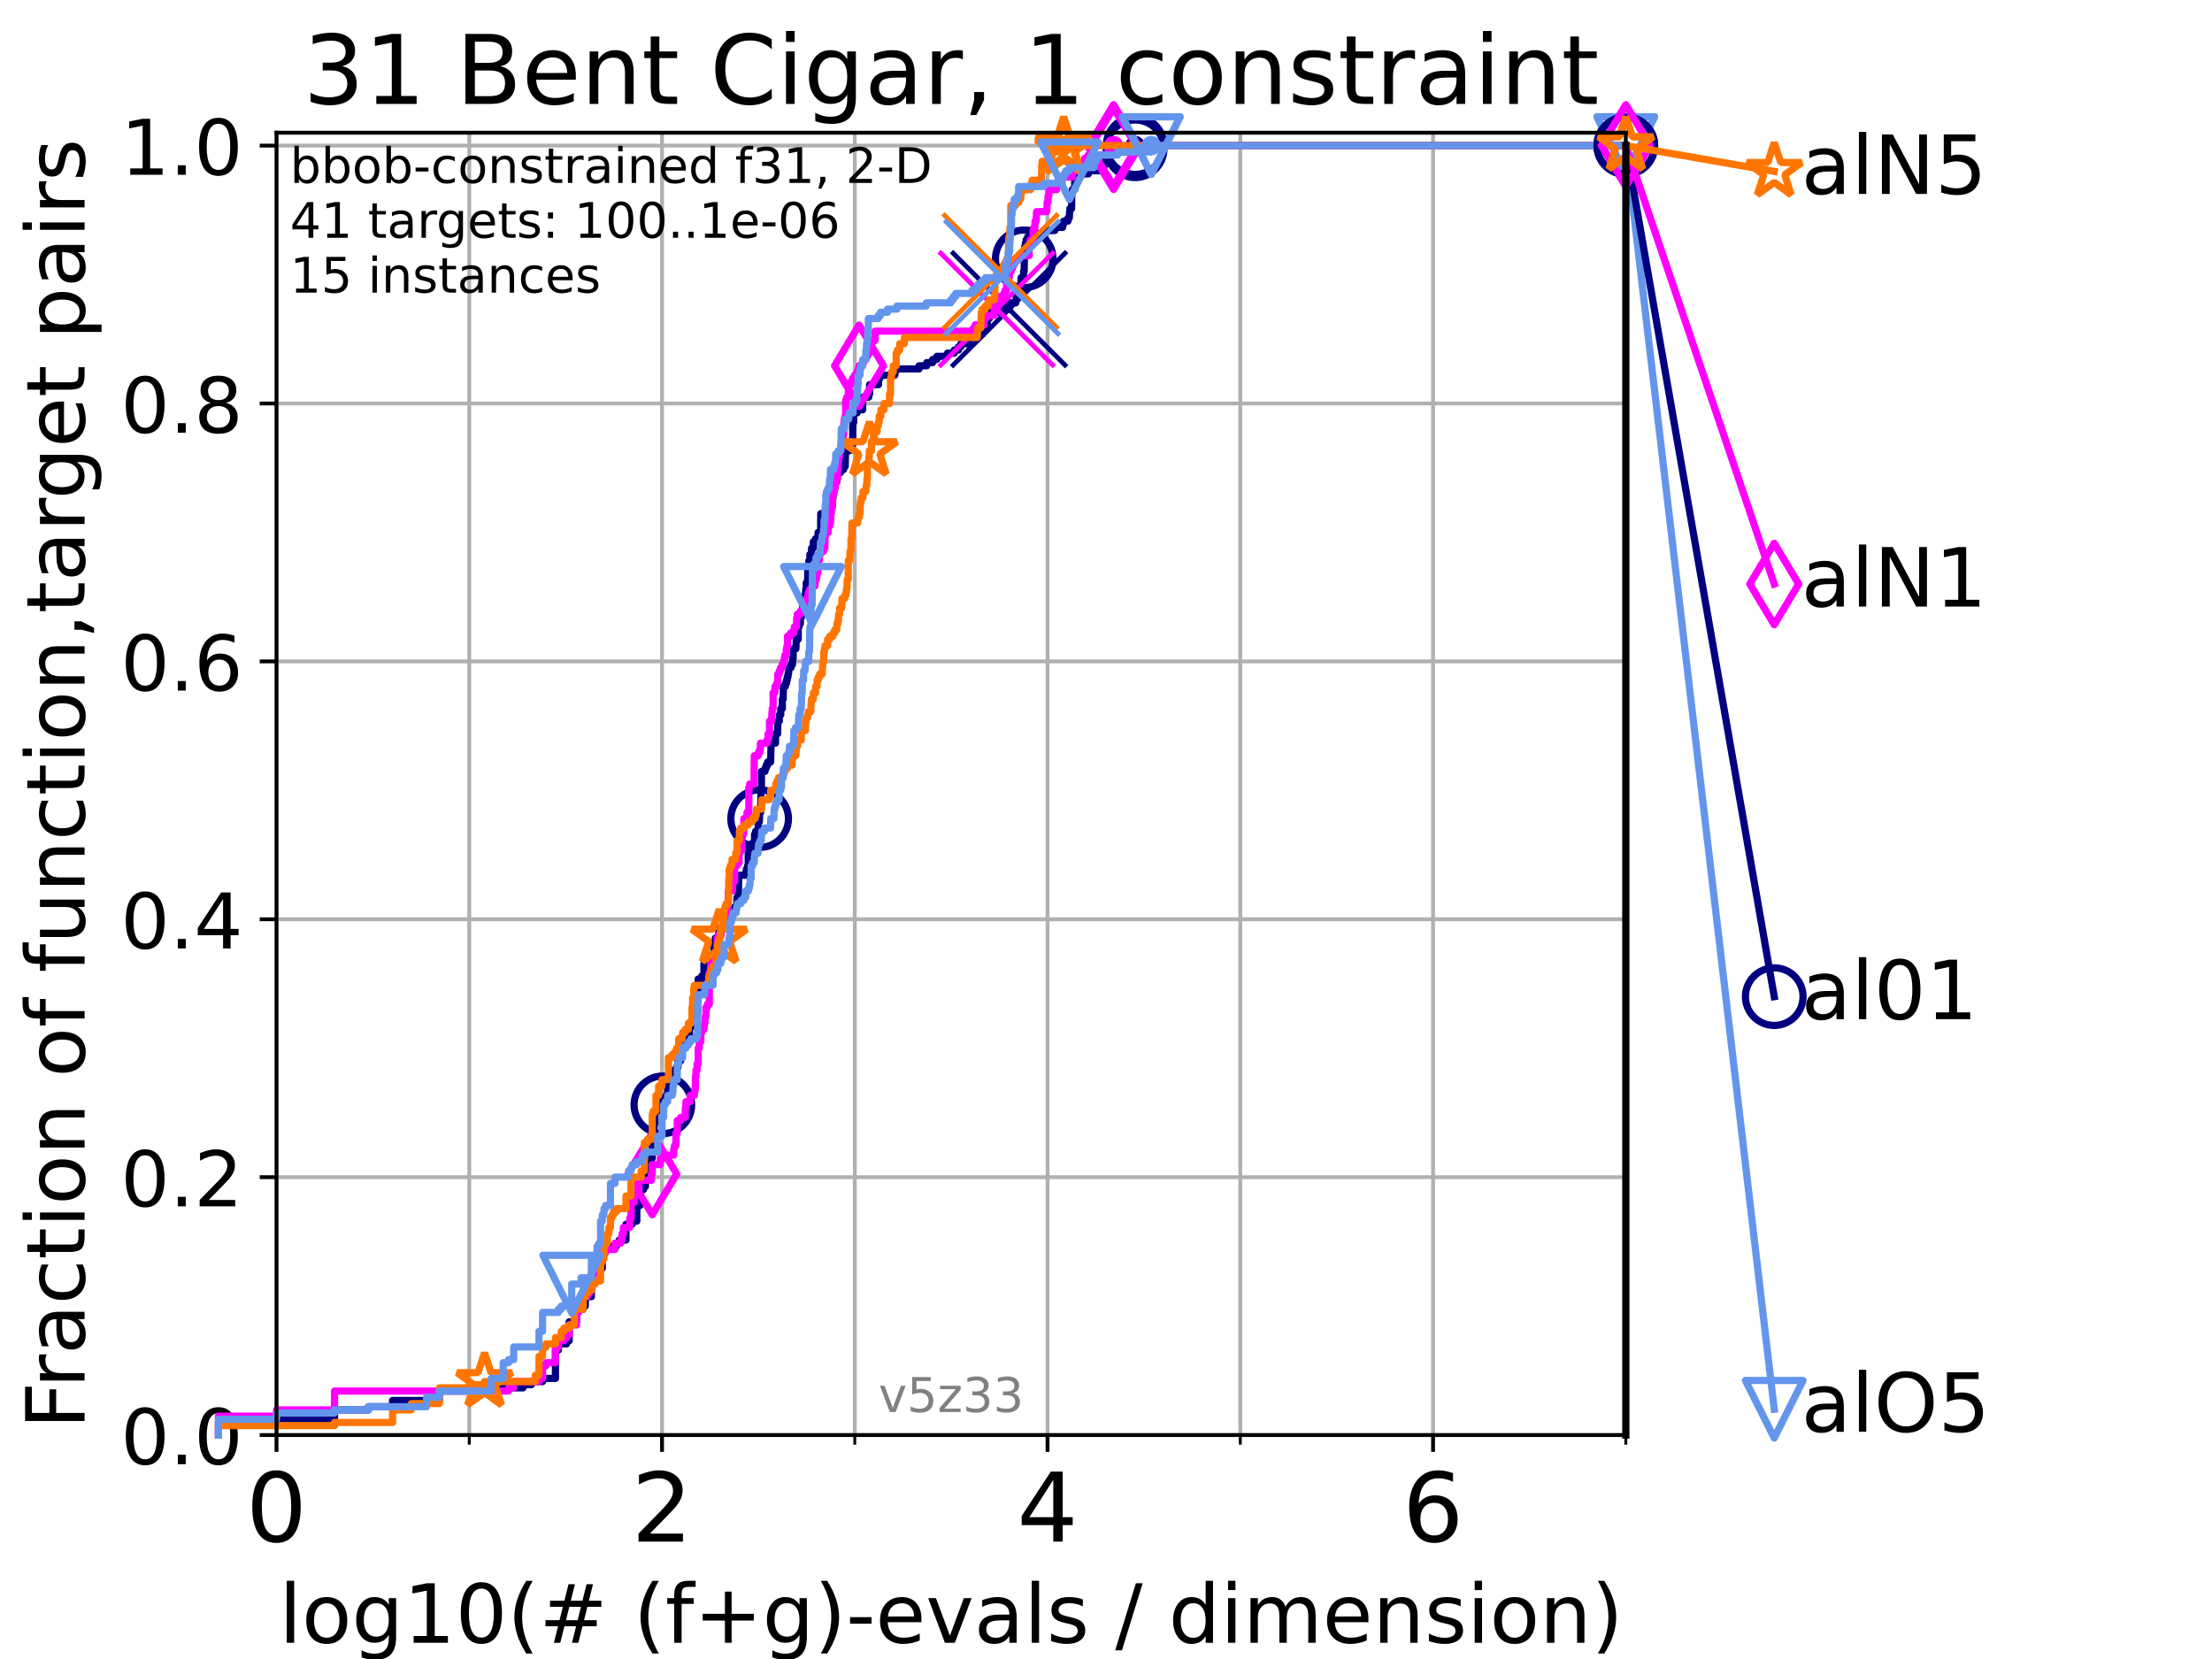 <?xml version="1.0" encoding="utf-8" standalone="no"?>
<!DOCTYPE svg PUBLIC "-//W3C//DTD SVG 1.1//EN"
  "http://www.w3.org/Graphics/SVG/1.1/DTD/svg11.dtd">
<!-- Created with matplotlib (https://matplotlib.org/) -->
<svg height="345.6pt" version="1.1" viewBox="0 0 460.8 345.6" width="460.8pt" xmlns="http://www.w3.org/2000/svg" xmlns:xlink="http://www.w3.org/1999/xlink">
 <defs>
  <style type="text/css">*{stroke-linecap:butt;stroke-linejoin:round;}</style>
 </defs>
 <g id="figure_1">
  <g id="patch_1">
   <path d="M 0 345.6 
L 460.8 345.6 
L 460.8 0 
L 0 0 
z
" style="fill:#ffffff;"/>
  </g>
  <g id="axes_1">
   <g id="patch_2">
    <path d="M 57.6 298.944 
L 338.688 298.944 
L 338.688 27.648 
L 57.6 27.648 
z
" style="fill:#ffffff;"/>
   </g>
   <g id="matplotlib.axis_1">
    <g id="xtick_1">
     <g id="line2d_1">
      <path clip-path="url(#p5aa1d47103)" d="M 57.6 298.944 
L 57.6 27.648 
" style="fill:none;stroke:#b0b0b0;stroke-linecap:square;stroke-width:0.8;"/>
     </g>
     <g id="line2d_2">
      <defs>
       <path d="M 0 0 
L 0 3.5 
" id="mec8c61e08f" style="stroke:#000000;stroke-width:0.8;"/>
      </defs>
      <g>
       <use style="stroke:#000000;stroke-width:0.8;" x="57.6" xlink:href="#mec8c61e08f" y="298.944"/>
      </g>
     </g>
     <g id="text_1">
      <!-- 0 -->
      <g transform="translate(51.237 321.141)scale(0.2 -0.2)">
       <defs>
        <path d="M 31.781 66.406 
Q 24.172 66.406 20.328 58.906 
Q 16.5 51.422 16.5 36.375 
Q 16.5 21.391 20.328 13.891 
Q 24.172 6.391 31.781 6.391 
Q 39.453 6.391 43.281 13.891 
Q 47.125 21.391 47.125 36.375 
Q 47.125 51.422 43.281 58.906 
Q 39.453 66.406 31.781 66.406 
z
M 31.781 74.219 
Q 44.047 74.219 50.516 64.516 
Q 56.984 54.828 56.984 36.375 
Q 56.984 17.969 50.516 8.266 
Q 44.047 -1.422 31.781 -1.422 
Q 19.531 -1.422 13.062 8.266 
Q 6.594 17.969 6.594 36.375 
Q 6.594 54.828 13.062 64.516 
Q 19.531 74.219 31.781 74.219 
z
" id="DejaVuSans-48"/>
       </defs>
       <use xlink:href="#DejaVuSans-48"/>
      </g>
     </g>
    </g>
    <g id="xtick_2">
     <g id="line2d_3">
      <path clip-path="url(#p5aa1d47103)" d="M 137.911 298.944 
L 137.911 27.648 
" style="fill:none;stroke:#b0b0b0;stroke-linecap:square;stroke-width:0.8;"/>
     </g>
     <g id="line2d_4">
      <g>
       <use style="stroke:#000000;stroke-width:0.8;" x="137.911" xlink:href="#mec8c61e08f" y="298.944"/>
      </g>
     </g>
     <g id="text_2">
      <!-- 2 -->
      <g transform="translate(131.548 321.141)scale(0.2 -0.2)">
       <defs>
        <path d="M 19.188 8.297 
L 53.609 8.297 
L 53.609 0 
L 7.328 0 
L 7.328 8.297 
Q 12.938 14.109 22.625 23.891 
Q 32.328 33.688 34.812 36.531 
Q 39.547 41.844 41.422 45.531 
Q 43.312 49.219 43.312 52.781 
Q 43.312 58.594 39.234 62.25 
Q 35.156 65.922 28.609 65.922 
Q 23.969 65.922 18.812 64.312 
Q 13.672 62.703 7.812 59.422 
L 7.812 69.391 
Q 13.766 71.781 18.938 73 
Q 24.125 74.219 28.422 74.219 
Q 39.75 74.219 46.484 68.547 
Q 53.219 62.891 53.219 53.422 
Q 53.219 48.922 51.531 44.891 
Q 49.859 40.875 45.406 35.406 
Q 44.188 33.984 37.641 27.219 
Q 31.109 20.453 19.188 8.297 
z
" id="DejaVuSans-50"/>
       </defs>
       <use xlink:href="#DejaVuSans-50"/>
      </g>
     </g>
    </g>
    <g id="xtick_3">
     <g id="line2d_5">
      <path clip-path="url(#p5aa1d47103)" d="M 218.222 298.944 
L 218.222 27.648 
" style="fill:none;stroke:#b0b0b0;stroke-linecap:square;stroke-width:0.8;"/>
     </g>
     <g id="line2d_6">
      <g>
       <use style="stroke:#000000;stroke-width:0.8;" x="218.222" xlink:href="#mec8c61e08f" y="298.944"/>
      </g>
     </g>
     <g id="text_3">
      <!-- 4 -->
      <g transform="translate(211.859 321.141)scale(0.2 -0.2)">
       <defs>
        <path d="M 37.797 64.312 
L 12.891 25.391 
L 37.797 25.391 
z
M 35.203 72.906 
L 47.609 72.906 
L 47.609 25.391 
L 58.016 25.391 
L 58.016 17.188 
L 47.609 17.188 
L 47.609 0 
L 37.797 0 
L 37.797 17.188 
L 4.891 17.188 
L 4.891 26.703 
z
" id="DejaVuSans-52"/>
       </defs>
       <use xlink:href="#DejaVuSans-52"/>
      </g>
     </g>
    </g>
    <g id="xtick_4">
     <g id="line2d_7">
      <path clip-path="url(#p5aa1d47103)" d="M 298.533 298.944 
L 298.533 27.648 
" style="fill:none;stroke:#b0b0b0;stroke-linecap:square;stroke-width:0.8;"/>
     </g>
     <g id="line2d_8">
      <g>
       <use style="stroke:#000000;stroke-width:0.8;" x="298.533" xlink:href="#mec8c61e08f" y="298.944"/>
      </g>
     </g>
     <g id="text_4">
      <!-- 6 -->
      <g transform="translate(292.17 321.141)scale(0.2 -0.2)">
       <defs>
        <path d="M 33.016 40.375 
Q 26.375 40.375 22.484 35.828 
Q 18.609 31.297 18.609 23.391 
Q 18.609 15.531 22.484 10.953 
Q 26.375 6.391 33.016 6.391 
Q 39.656 6.391 43.531 10.953 
Q 47.406 15.531 47.406 23.391 
Q 47.406 31.297 43.531 35.828 
Q 39.656 40.375 33.016 40.375 
z
M 52.594 71.297 
L 52.594 62.312 
Q 48.875 64.062 45.094 64.984 
Q 41.312 65.922 37.594 65.922 
Q 27.828 65.922 22.672 59.328 
Q 17.531 52.734 16.797 39.406 
Q 19.672 43.656 24.016 45.922 
Q 28.375 48.188 33.594 48.188 
Q 44.578 48.188 50.953 41.516 
Q 57.328 34.859 57.328 23.391 
Q 57.328 12.156 50.688 5.359 
Q 44.047 -1.422 33.016 -1.422 
Q 20.359 -1.422 13.672 8.266 
Q 6.984 17.969 6.984 36.375 
Q 6.984 53.656 15.188 63.938 
Q 23.391 74.219 37.203 74.219 
Q 40.922 74.219 44.703 73.484 
Q 48.484 72.75 52.594 71.297 
z
" id="DejaVuSans-54"/>
       </defs>
       <use xlink:href="#DejaVuSans-54"/>
      </g>
     </g>
    </g>
    <g id="xtick_5">
     <g id="line2d_9">
      <path clip-path="url(#p5aa1d47103)" d="M 97.755 298.944 
L 97.755 27.648 
" style="fill:none;stroke:#b0b0b0;stroke-linecap:square;stroke-width:0.8;"/>
     </g>
     <g id="line2d_10">
      <defs>
       <path d="M 0 0 
L 0 2 
" id="m0ccc6db894" style="stroke:#000000;stroke-width:0.6;"/>
      </defs>
      <g>
       <use style="stroke:#000000;stroke-width:0.6;" x="97.755" xlink:href="#m0ccc6db894" y="298.944"/>
      </g>
     </g>
    </g>
    <g id="xtick_6">
     <g id="line2d_11">
      <path clip-path="url(#p5aa1d47103)" d="M 178.066 298.944 
L 178.066 27.648 
" style="fill:none;stroke:#b0b0b0;stroke-linecap:square;stroke-width:0.8;"/>
     </g>
     <g id="line2d_12">
      <g>
       <use style="stroke:#000000;stroke-width:0.6;" x="178.066" xlink:href="#m0ccc6db894" y="298.944"/>
      </g>
     </g>
    </g>
    <g id="xtick_7">
     <g id="line2d_13">
      <path clip-path="url(#p5aa1d47103)" d="M 258.377 298.944 
L 258.377 27.648 
" style="fill:none;stroke:#b0b0b0;stroke-linecap:square;stroke-width:0.8;"/>
     </g>
     <g id="line2d_14">
      <g>
       <use style="stroke:#000000;stroke-width:0.6;" x="258.377" xlink:href="#m0ccc6db894" y="298.944"/>
      </g>
     </g>
    </g>
    <g id="xtick_8">
     <g id="line2d_15">
      <path clip-path="url(#p5aa1d47103)" d="M 338.688 298.944 
L 338.688 27.648 
" style="fill:none;stroke:#b0b0b0;stroke-linecap:square;stroke-width:0.8;"/>
     </g>
     <g id="line2d_16">
      <g>
       <use style="stroke:#000000;stroke-width:0.6;" x="338.688" xlink:href="#m0ccc6db894" y="298.944"/>
      </g>
     </g>
    </g>
    <g id="text_5">
     <!-- log10(# (f+g)-evals / dimension) -->
     <g transform="translate(58.145 342.218)scale(0.17 -0.17)">
      <defs>
       <path d="M 9.422 75.984 
L 18.406 75.984 
L 18.406 0 
L 9.422 0 
z
" id="DejaVuSans-108"/>
       <path d="M 30.609 48.391 
Q 23.391 48.391 19.188 42.75 
Q 14.984 37.109 14.984 27.297 
Q 14.984 17.484 19.156 11.844 
Q 23.344 6.203 30.609 6.203 
Q 37.797 6.203 41.984 11.859 
Q 46.188 17.531 46.188 27.297 
Q 46.188 37.016 41.984 42.703 
Q 37.797 48.391 30.609 48.391 
z
M 30.609 56 
Q 42.328 56 49.016 48.375 
Q 55.719 40.766 55.719 27.297 
Q 55.719 13.875 49.016 6.219 
Q 42.328 -1.422 30.609 -1.422 
Q 18.844 -1.422 12.172 6.219 
Q 5.516 13.875 5.516 27.297 
Q 5.516 40.766 12.172 48.375 
Q 18.844 56 30.609 56 
z
" id="DejaVuSans-111"/>
       <path d="M 45.406 27.984 
Q 45.406 37.75 41.375 43.109 
Q 37.359 48.484 30.078 48.484 
Q 22.859 48.484 18.828 43.109 
Q 14.797 37.75 14.797 27.984 
Q 14.797 18.266 18.828 12.891 
Q 22.859 7.516 30.078 7.516 
Q 37.359 7.516 41.375 12.891 
Q 45.406 18.266 45.406 27.984 
z
M 54.391 6.781 
Q 54.391 -7.172 48.188 -13.984 
Q 42 -20.797 29.203 -20.797 
Q 24.469 -20.797 20.266 -20.094 
Q 16.062 -19.391 12.109 -17.922 
L 12.109 -9.188 
Q 16.062 -11.328 19.922 -12.344 
Q 23.781 -13.375 27.781 -13.375 
Q 36.625 -13.375 41.016 -8.766 
Q 45.406 -4.156 45.406 5.172 
L 45.406 9.625 
Q 42.625 4.781 38.281 2.391 
Q 33.938 0 27.875 0 
Q 17.828 0 11.672 7.656 
Q 5.516 15.328 5.516 27.984 
Q 5.516 40.672 11.672 48.328 
Q 17.828 56 27.875 56 
Q 33.938 56 38.281 53.609 
Q 42.625 51.219 45.406 46.391 
L 45.406 54.688 
L 54.391 54.688 
z
" id="DejaVuSans-103"/>
       <path d="M 12.406 8.297 
L 28.516 8.297 
L 28.516 63.922 
L 10.984 60.406 
L 10.984 69.391 
L 28.422 72.906 
L 38.281 72.906 
L 38.281 8.297 
L 54.391 8.297 
L 54.391 0 
L 12.406 0 
z
" id="DejaVuSans-49"/>
       <path d="M 31 75.875 
Q 24.469 64.656 21.281 53.656 
Q 18.109 42.672 18.109 31.391 
Q 18.109 20.125 21.312 9.062 
Q 24.516 -2 31 -13.188 
L 23.188 -13.188 
Q 15.875 -1.703 12.234 9.375 
Q 8.594 20.453 8.594 31.391 
Q 8.594 42.281 12.203 53.312 
Q 15.828 64.359 23.188 75.875 
z
" id="DejaVuSans-40"/>
       <path d="M 51.125 44 
L 36.922 44 
L 32.812 27.688 
L 47.125 27.688 
z
M 43.797 71.781 
L 38.719 51.516 
L 52.984 51.516 
L 58.109 71.781 
L 65.922 71.781 
L 60.891 51.516 
L 76.125 51.516 
L 76.125 44 
L 58.984 44 
L 54.984 27.688 
L 70.516 27.688 
L 70.516 20.219 
L 53.078 20.219 
L 48 0 
L 40.188 0 
L 45.219 20.219 
L 30.906 20.219 
L 25.875 0 
L 18.016 0 
L 23.094 20.219 
L 7.719 20.219 
L 7.719 27.688 
L 24.906 27.688 
L 29 44 
L 13.281 44 
L 13.281 51.516 
L 30.906 51.516 
L 35.891 71.781 
z
" id="DejaVuSans-35"/>
       <path id="DejaVuSans-32"/>
       <path d="M 37.109 75.984 
L 37.109 68.5 
L 28.516 68.5 
Q 23.688 68.5 21.797 66.547 
Q 19.922 64.594 19.922 59.516 
L 19.922 54.688 
L 34.719 54.688 
L 34.719 47.703 
L 19.922 47.703 
L 19.922 0 
L 10.891 0 
L 10.891 47.703 
L 2.297 47.703 
L 2.297 54.688 
L 10.891 54.688 
L 10.891 58.5 
Q 10.891 67.625 15.141 71.797 
Q 19.391 75.984 28.609 75.984 
z
" id="DejaVuSans-102"/>
       <path d="M 46 62.703 
L 46 35.5 
L 73.188 35.5 
L 73.188 27.203 
L 46 27.203 
L 46 0 
L 37.797 0 
L 37.797 27.203 
L 10.594 27.203 
L 10.594 35.5 
L 37.797 35.5 
L 37.797 62.703 
z
" id="DejaVuSans-43"/>
       <path d="M 8.016 75.875 
L 15.828 75.875 
Q 23.141 64.359 26.781 53.312 
Q 30.422 42.281 30.422 31.391 
Q 30.422 20.453 26.781 9.375 
Q 23.141 -1.703 15.828 -13.188 
L 8.016 -13.188 
Q 14.5 -2 17.703 9.062 
Q 20.906 20.125 20.906 31.391 
Q 20.906 42.672 17.703 53.656 
Q 14.5 64.656 8.016 75.875 
z
" id="DejaVuSans-41"/>
       <path d="M 4.891 31.391 
L 31.203 31.391 
L 31.203 23.391 
L 4.891 23.391 
z
" id="DejaVuSans-45"/>
       <path d="M 56.203 29.594 
L 56.203 25.203 
L 14.891 25.203 
Q 15.484 15.922 20.484 11.062 
Q 25.484 6.203 34.422 6.203 
Q 39.594 6.203 44.453 7.469 
Q 49.312 8.734 54.109 11.281 
L 54.109 2.781 
Q 49.266 0.734 44.188 -0.344 
Q 39.109 -1.422 33.891 -1.422 
Q 20.797 -1.422 13.156 6.188 
Q 5.516 13.812 5.516 26.812 
Q 5.516 40.234 12.766 48.109 
Q 20.016 56 32.328 56 
Q 43.359 56 49.781 48.891 
Q 56.203 41.797 56.203 29.594 
z
M 47.219 32.234 
Q 47.125 39.594 43.094 43.984 
Q 39.062 48.391 32.422 48.391 
Q 24.906 48.391 20.391 44.141 
Q 15.875 39.891 15.188 32.172 
z
" id="DejaVuSans-101"/>
       <path d="M 2.984 54.688 
L 12.5 54.688 
L 29.594 8.797 
L 46.688 54.688 
L 56.203 54.688 
L 35.688 0 
L 23.484 0 
z
" id="DejaVuSans-118"/>
       <path d="M 34.281 27.484 
Q 23.391 27.484 19.188 25 
Q 14.984 22.516 14.984 16.5 
Q 14.984 11.719 18.141 8.906 
Q 21.297 6.109 26.703 6.109 
Q 34.188 6.109 38.703 11.406 
Q 43.219 16.703 43.219 25.484 
L 43.219 27.484 
z
M 52.203 31.203 
L 52.203 0 
L 43.219 0 
L 43.219 8.297 
Q 40.141 3.328 35.547 0.953 
Q 30.953 -1.422 24.312 -1.422 
Q 15.922 -1.422 10.953 3.297 
Q 6 8.016 6 15.922 
Q 6 25.141 12.172 29.828 
Q 18.359 34.516 30.609 34.516 
L 43.219 34.516 
L 43.219 35.406 
Q 43.219 41.609 39.141 45 
Q 35.062 48.391 27.688 48.391 
Q 23 48.391 18.547 47.266 
Q 14.109 46.141 10.016 43.891 
L 10.016 52.203 
Q 14.938 54.109 19.578 55.047 
Q 24.219 56 28.609 56 
Q 40.484 56 46.344 49.844 
Q 52.203 43.703 52.203 31.203 
z
" id="DejaVuSans-97"/>
       <path d="M 44.281 53.078 
L 44.281 44.578 
Q 40.484 46.531 36.375 47.5 
Q 32.281 48.484 27.875 48.484 
Q 21.188 48.484 17.844 46.438 
Q 14.5 44.391 14.5 40.281 
Q 14.5 37.156 16.891 35.375 
Q 19.281 33.594 26.516 31.984 
L 29.594 31.297 
Q 39.156 29.25 43.188 25.516 
Q 47.219 21.781 47.219 15.094 
Q 47.219 7.469 41.188 3.016 
Q 35.156 -1.422 24.609 -1.422 
Q 20.219 -1.422 15.453 -0.562 
Q 10.688 0.297 5.422 2 
L 5.422 11.281 
Q 10.406 8.688 15.234 7.391 
Q 20.062 6.109 24.812 6.109 
Q 31.156 6.109 34.562 8.281 
Q 37.984 10.453 37.984 14.406 
Q 37.984 18.062 35.516 20.016 
Q 33.062 21.969 24.703 23.781 
L 21.578 24.516 
Q 13.234 26.266 9.516 29.906 
Q 5.812 33.547 5.812 39.891 
Q 5.812 47.609 11.281 51.797 
Q 16.75 56 26.812 56 
Q 31.781 56 36.172 55.266 
Q 40.578 54.547 44.281 53.078 
z
" id="DejaVuSans-115"/>
       <path d="M 25.391 72.906 
L 33.688 72.906 
L 8.297 -9.281 
L 0 -9.281 
z
" id="DejaVuSans-47"/>
       <path d="M 45.406 46.391 
L 45.406 75.984 
L 54.391 75.984 
L 54.391 0 
L 45.406 0 
L 45.406 8.203 
Q 42.578 3.328 38.25 0.953 
Q 33.938 -1.422 27.875 -1.422 
Q 17.969 -1.422 11.734 6.484 
Q 5.516 14.406 5.516 27.297 
Q 5.516 40.188 11.734 48.094 
Q 17.969 56 27.875 56 
Q 33.938 56 38.25 53.625 
Q 42.578 51.266 45.406 46.391 
z
M 14.797 27.297 
Q 14.797 17.391 18.875 11.75 
Q 22.953 6.109 30.078 6.109 
Q 37.203 6.109 41.297 11.75 
Q 45.406 17.391 45.406 27.297 
Q 45.406 37.203 41.297 42.844 
Q 37.203 48.484 30.078 48.484 
Q 22.953 48.484 18.875 42.844 
Q 14.797 37.203 14.797 27.297 
z
" id="DejaVuSans-100"/>
       <path d="M 9.422 54.688 
L 18.406 54.688 
L 18.406 0 
L 9.422 0 
z
M 9.422 75.984 
L 18.406 75.984 
L 18.406 64.594 
L 9.422 64.594 
z
" id="DejaVuSans-105"/>
       <path d="M 52 44.188 
Q 55.375 50.25 60.062 53.125 
Q 64.75 56 71.094 56 
Q 79.641 56 84.281 50.016 
Q 88.922 44.047 88.922 33.016 
L 88.922 0 
L 79.891 0 
L 79.891 32.719 
Q 79.891 40.578 77.094 44.375 
Q 74.312 48.188 68.609 48.188 
Q 61.625 48.188 57.562 43.547 
Q 53.516 38.922 53.516 30.906 
L 53.516 0 
L 44.484 0 
L 44.484 32.719 
Q 44.484 40.625 41.703 44.406 
Q 38.922 48.188 33.109 48.188 
Q 26.219 48.188 22.156 43.531 
Q 18.109 38.875 18.109 30.906 
L 18.109 0 
L 9.078 0 
L 9.078 54.688 
L 18.109 54.688 
L 18.109 46.188 
Q 21.188 51.219 25.484 53.609 
Q 29.781 56 35.688 56 
Q 41.656 56 45.828 52.969 
Q 50 49.953 52 44.188 
z
" id="DejaVuSans-109"/>
       <path d="M 54.891 33.016 
L 54.891 0 
L 45.906 0 
L 45.906 32.719 
Q 45.906 40.484 42.875 44.328 
Q 39.844 48.188 33.797 48.188 
Q 26.516 48.188 22.312 43.547 
Q 18.109 38.922 18.109 30.906 
L 18.109 0 
L 9.078 0 
L 9.078 54.688 
L 18.109 54.688 
L 18.109 46.188 
Q 21.344 51.125 25.703 53.562 
Q 30.078 56 35.797 56 
Q 45.219 56 50.047 50.172 
Q 54.891 44.344 54.891 33.016 
z
" id="DejaVuSans-110"/>
      </defs>
      <use xlink:href="#DejaVuSans-108"/>
      <use x="27.783" xlink:href="#DejaVuSans-111"/>
      <use x="88.965" xlink:href="#DejaVuSans-103"/>
      <use x="152.441" xlink:href="#DejaVuSans-49"/>
      <use x="216.064" xlink:href="#DejaVuSans-48"/>
      <use x="279.688" xlink:href="#DejaVuSans-40"/>
      <use x="318.701" xlink:href="#DejaVuSans-35"/>
      <use x="402.49" xlink:href="#DejaVuSans-32"/>
      <use x="434.277" xlink:href="#DejaVuSans-40"/>
      <use x="473.291" xlink:href="#DejaVuSans-102"/>
      <use x="508.496" xlink:href="#DejaVuSans-43"/>
      <use x="592.285" xlink:href="#DejaVuSans-103"/>
      <use x="655.762" xlink:href="#DejaVuSans-41"/>
      <use x="694.775" xlink:href="#DejaVuSans-45"/>
      <use x="730.859" xlink:href="#DejaVuSans-101"/>
      <use x="792.383" xlink:href="#DejaVuSans-118"/>
      <use x="851.562" xlink:href="#DejaVuSans-97"/>
      <use x="912.842" xlink:href="#DejaVuSans-108"/>
      <use x="940.625" xlink:href="#DejaVuSans-115"/>
      <use x="992.725" xlink:href="#DejaVuSans-32"/>
      <use x="1024.512" xlink:href="#DejaVuSans-47"/>
      <use x="1058.203" xlink:href="#DejaVuSans-32"/>
      <use x="1089.99" xlink:href="#DejaVuSans-100"/>
      <use x="1153.467" xlink:href="#DejaVuSans-105"/>
      <use x="1181.25" xlink:href="#DejaVuSans-109"/>
      <use x="1278.662" xlink:href="#DejaVuSans-101"/>
      <use x="1340.186" xlink:href="#DejaVuSans-110"/>
      <use x="1403.564" xlink:href="#DejaVuSans-115"/>
      <use x="1455.664" xlink:href="#DejaVuSans-105"/>
      <use x="1483.447" xlink:href="#DejaVuSans-111"/>
      <use x="1544.629" xlink:href="#DejaVuSans-110"/>
      <use x="1608.008" xlink:href="#DejaVuSans-41"/>
     </g>
    </g>
   </g>
   <g id="matplotlib.axis_2">
    <g id="ytick_1">
     <g id="line2d_17">
      <path clip-path="url(#p5aa1d47103)" d="M 57.6 298.944 
L 338.688 298.944 
" style="fill:none;stroke:#b0b0b0;stroke-linecap:square;stroke-width:0.8;"/>
     </g>
     <g id="line2d_18">
      <defs>
       <path d="M 0 0 
L -3.5 0 
" id="ma56e495ca0" style="stroke:#000000;stroke-width:0.8;"/>
      </defs>
      <g>
       <use style="stroke:#000000;stroke-width:0.8;" x="57.6" xlink:href="#ma56e495ca0" y="298.944"/>
      </g>
     </g>
     <g id="text_6">
      <!-- 0.0 -->
      <g transform="translate(25.155 305.023)scale(0.16 -0.16)">
       <defs>
        <path d="M 10.688 12.406 
L 21 12.406 
L 21 0 
L 10.688 0 
z
" id="DejaVuSans-46"/>
       </defs>
       <use xlink:href="#DejaVuSans-48"/>
       <use x="63.623" xlink:href="#DejaVuSans-46"/>
       <use x="95.41" xlink:href="#DejaVuSans-48"/>
      </g>
     </g>
    </g>
    <g id="ytick_2">
     <g id="line2d_19">
      <path clip-path="url(#p5aa1d47103)" d="M 57.6 245.222 
L 338.688 245.222 
" style="fill:none;stroke:#b0b0b0;stroke-linecap:square;stroke-width:0.8;"/>
     </g>
     <g id="line2d_20">
      <g>
       <use style="stroke:#000000;stroke-width:0.8;" x="57.6" xlink:href="#ma56e495ca0" y="245.222"/>
      </g>
     </g>
     <g id="text_7">
      <!-- 0.2 -->
      <g transform="translate(25.155 251.301)scale(0.16 -0.16)">
       <use xlink:href="#DejaVuSans-48"/>
       <use x="63.623" xlink:href="#DejaVuSans-46"/>
       <use x="95.41" xlink:href="#DejaVuSans-50"/>
      </g>
     </g>
    </g>
    <g id="ytick_3">
     <g id="line2d_21">
      <path clip-path="url(#p5aa1d47103)" d="M 57.6 191.5 
L 338.688 191.5 
" style="fill:none;stroke:#b0b0b0;stroke-linecap:square;stroke-width:0.8;"/>
     </g>
     <g id="line2d_22">
      <g>
       <use style="stroke:#000000;stroke-width:0.8;" x="57.6" xlink:href="#ma56e495ca0" y="191.5"/>
      </g>
     </g>
     <g id="text_8">
      <!-- 0.4 -->
      <g transform="translate(25.155 197.579)scale(0.16 -0.16)">
       <use xlink:href="#DejaVuSans-48"/>
       <use x="63.623" xlink:href="#DejaVuSans-46"/>
       <use x="95.41" xlink:href="#DejaVuSans-52"/>
      </g>
     </g>
    </g>
    <g id="ytick_4">
     <g id="line2d_23">
      <path clip-path="url(#p5aa1d47103)" d="M 57.6 137.778 
L 338.688 137.778 
" style="fill:none;stroke:#b0b0b0;stroke-linecap:square;stroke-width:0.8;"/>
     </g>
     <g id="line2d_24">
      <g>
       <use style="stroke:#000000;stroke-width:0.8;" x="57.6" xlink:href="#ma56e495ca0" y="137.778"/>
      </g>
     </g>
     <g id="text_9">
      <!-- 0.6 -->
      <g transform="translate(25.155 143.857)scale(0.16 -0.16)">
       <use xlink:href="#DejaVuSans-48"/>
       <use x="63.623" xlink:href="#DejaVuSans-46"/>
       <use x="95.41" xlink:href="#DejaVuSans-54"/>
      </g>
     </g>
    </g>
    <g id="ytick_5">
     <g id="line2d_25">
      <path clip-path="url(#p5aa1d47103)" d="M 57.6 84.056 
L 338.688 84.056 
" style="fill:none;stroke:#b0b0b0;stroke-linecap:square;stroke-width:0.8;"/>
     </g>
     <g id="line2d_26">
      <g>
       <use style="stroke:#000000;stroke-width:0.8;" x="57.6" xlink:href="#ma56e495ca0" y="84.056"/>
      </g>
     </g>
     <g id="text_10">
      <!-- 0.8 -->
      <g transform="translate(25.155 90.135)scale(0.16 -0.16)">
       <defs>
        <path d="M 31.781 34.625 
Q 24.75 34.625 20.719 30.859 
Q 16.703 27.094 16.703 20.516 
Q 16.703 13.922 20.719 10.156 
Q 24.75 6.391 31.781 6.391 
Q 38.812 6.391 42.859 10.172 
Q 46.922 13.969 46.922 20.516 
Q 46.922 27.094 42.891 30.859 
Q 38.875 34.625 31.781 34.625 
z
M 21.922 38.812 
Q 15.578 40.375 12.031 44.719 
Q 8.5 49.078 8.5 55.328 
Q 8.5 64.062 14.719 69.141 
Q 20.953 74.219 31.781 74.219 
Q 42.672 74.219 48.875 69.141 
Q 55.078 64.062 55.078 55.328 
Q 55.078 49.078 51.531 44.719 
Q 48 40.375 41.703 38.812 
Q 48.828 37.156 52.797 32.312 
Q 56.781 27.484 56.781 20.516 
Q 56.781 9.906 50.312 4.234 
Q 43.844 -1.422 31.781 -1.422 
Q 19.734 -1.422 13.25 4.234 
Q 6.781 9.906 6.781 20.516 
Q 6.781 27.484 10.781 32.312 
Q 14.797 37.156 21.922 38.812 
z
M 18.312 54.391 
Q 18.312 48.734 21.844 45.562 
Q 25.391 42.391 31.781 42.391 
Q 38.141 42.391 41.719 45.562 
Q 45.312 48.734 45.312 54.391 
Q 45.312 60.062 41.719 63.234 
Q 38.141 66.406 31.781 66.406 
Q 25.391 66.406 21.844 63.234 
Q 18.312 60.062 18.312 54.391 
z
" id="DejaVuSans-56"/>
       </defs>
       <use xlink:href="#DejaVuSans-48"/>
       <use x="63.623" xlink:href="#DejaVuSans-46"/>
       <use x="95.41" xlink:href="#DejaVuSans-56"/>
      </g>
     </g>
    </g>
    <g id="ytick_6">
     <g id="line2d_27">
      <path clip-path="url(#p5aa1d47103)" d="M 57.6 30.334 
L 338.688 30.334 
" style="fill:none;stroke:#b0b0b0;stroke-linecap:square;stroke-width:0.8;"/>
     </g>
     <g id="line2d_28">
      <g>
       <use style="stroke:#000000;stroke-width:0.8;" x="57.6" xlink:href="#ma56e495ca0" y="30.334"/>
      </g>
     </g>
     <g id="text_11">
      <!-- 1.0 -->
      <g transform="translate(25.155 36.413)scale(0.16 -0.16)">
       <use xlink:href="#DejaVuSans-49"/>
       <use x="63.623" xlink:href="#DejaVuSans-46"/>
       <use x="95.41" xlink:href="#DejaVuSans-48"/>
      </g>
     </g>
    </g>
    <g id="text_12">
     <!-- Fraction of function,target pairs -->
     <g transform="translate(17.62 297.681)rotate(-90)scale(0.17 -0.17)">
      <defs>
       <path d="M 9.812 72.906 
L 51.703 72.906 
L 51.703 64.594 
L 19.672 64.594 
L 19.672 43.109 
L 48.578 43.109 
L 48.578 34.812 
L 19.672 34.812 
L 19.672 0 
L 9.812 0 
z
" id="DejaVuSans-70"/>
       <path d="M 41.109 46.297 
Q 39.594 47.172 37.812 47.578 
Q 36.031 48 33.891 48 
Q 26.266 48 22.188 43.047 
Q 18.109 38.094 18.109 28.812 
L 18.109 0 
L 9.078 0 
L 9.078 54.688 
L 18.109 54.688 
L 18.109 46.188 
Q 20.953 51.172 25.484 53.578 
Q 30.031 56 36.531 56 
Q 37.453 56 38.578 55.875 
Q 39.703 55.766 41.062 55.516 
z
" id="DejaVuSans-114"/>
       <path d="M 48.781 52.594 
L 48.781 44.188 
Q 44.969 46.297 41.141 47.344 
Q 37.312 48.391 33.406 48.391 
Q 24.656 48.391 19.812 42.844 
Q 14.984 37.312 14.984 27.297 
Q 14.984 17.281 19.812 11.734 
Q 24.656 6.203 33.406 6.203 
Q 37.312 6.203 41.141 7.25 
Q 44.969 8.297 48.781 10.406 
L 48.781 2.094 
Q 45.016 0.344 40.984 -0.531 
Q 36.969 -1.422 32.422 -1.422 
Q 20.062 -1.422 12.781 6.344 
Q 5.516 14.109 5.516 27.297 
Q 5.516 40.672 12.859 48.328 
Q 20.219 56 33.016 56 
Q 37.156 56 41.109 55.141 
Q 45.062 54.297 48.781 52.594 
z
" id="DejaVuSans-99"/>
       <path d="M 18.312 70.219 
L 18.312 54.688 
L 36.812 54.688 
L 36.812 47.703 
L 18.312 47.703 
L 18.312 18.016 
Q 18.312 11.328 20.141 9.422 
Q 21.969 7.516 27.594 7.516 
L 36.812 7.516 
L 36.812 0 
L 27.594 0 
Q 17.188 0 13.234 3.875 
Q 9.281 7.766 9.281 18.016 
L 9.281 47.703 
L 2.688 47.703 
L 2.688 54.688 
L 9.281 54.688 
L 9.281 70.219 
z
" id="DejaVuSans-116"/>
       <path d="M 8.5 21.578 
L 8.5 54.688 
L 17.484 54.688 
L 17.484 21.922 
Q 17.484 14.156 20.5 10.266 
Q 23.531 6.391 29.594 6.391 
Q 36.859 6.391 41.078 11.031 
Q 45.312 15.672 45.312 23.688 
L 45.312 54.688 
L 54.297 54.688 
L 54.297 0 
L 45.312 0 
L 45.312 8.406 
Q 42.047 3.422 37.719 1 
Q 33.406 -1.422 27.688 -1.422 
Q 18.266 -1.422 13.375 4.438 
Q 8.5 10.297 8.5 21.578 
z
M 31.109 56 
z
" id="DejaVuSans-117"/>
       <path d="M 11.719 12.406 
L 22.016 12.406 
L 22.016 4 
L 14.016 -11.625 
L 7.719 -11.625 
L 11.719 4 
z
" id="DejaVuSans-44"/>
       <path d="M 18.109 8.203 
L 18.109 -20.797 
L 9.078 -20.797 
L 9.078 54.688 
L 18.109 54.688 
L 18.109 46.391 
Q 20.953 51.266 25.266 53.625 
Q 29.594 56 35.594 56 
Q 45.562 56 51.781 48.094 
Q 58.016 40.188 58.016 27.297 
Q 58.016 14.406 51.781 6.484 
Q 45.562 -1.422 35.594 -1.422 
Q 29.594 -1.422 25.266 0.953 
Q 20.953 3.328 18.109 8.203 
z
M 48.688 27.297 
Q 48.688 37.203 44.609 42.844 
Q 40.531 48.484 33.406 48.484 
Q 26.266 48.484 22.188 42.844 
Q 18.109 37.203 18.109 27.297 
Q 18.109 17.391 22.188 11.75 
Q 26.266 6.109 33.406 6.109 
Q 40.531 6.109 44.609 11.75 
Q 48.688 17.391 48.688 27.297 
z
" id="DejaVuSans-112"/>
      </defs>
      <use xlink:href="#DejaVuSans-70"/>
      <use x="50.27" xlink:href="#DejaVuSans-114"/>
      <use x="91.383" xlink:href="#DejaVuSans-97"/>
      <use x="152.662" xlink:href="#DejaVuSans-99"/>
      <use x="207.643" xlink:href="#DejaVuSans-116"/>
      <use x="246.852" xlink:href="#DejaVuSans-105"/>
      <use x="274.635" xlink:href="#DejaVuSans-111"/>
      <use x="335.816" xlink:href="#DejaVuSans-110"/>
      <use x="399.195" xlink:href="#DejaVuSans-32"/>
      <use x="430.982" xlink:href="#DejaVuSans-111"/>
      <use x="492.164" xlink:href="#DejaVuSans-102"/>
      <use x="527.369" xlink:href="#DejaVuSans-32"/>
      <use x="559.156" xlink:href="#DejaVuSans-102"/>
      <use x="594.361" xlink:href="#DejaVuSans-117"/>
      <use x="657.74" xlink:href="#DejaVuSans-110"/>
      <use x="721.119" xlink:href="#DejaVuSans-99"/>
      <use x="776.1" xlink:href="#DejaVuSans-116"/>
      <use x="815.309" xlink:href="#DejaVuSans-105"/>
      <use x="843.092" xlink:href="#DejaVuSans-111"/>
      <use x="904.273" xlink:href="#DejaVuSans-110"/>
      <use x="967.652" xlink:href="#DejaVuSans-44"/>
      <use x="999.439" xlink:href="#DejaVuSans-116"/>
      <use x="1038.648" xlink:href="#DejaVuSans-97"/>
      <use x="1099.928" xlink:href="#DejaVuSans-114"/>
      <use x="1139.291" xlink:href="#DejaVuSans-103"/>
      <use x="1202.768" xlink:href="#DejaVuSans-101"/>
      <use x="1264.291" xlink:href="#DejaVuSans-116"/>
      <use x="1303.5" xlink:href="#DejaVuSans-32"/>
      <use x="1335.287" xlink:href="#DejaVuSans-112"/>
      <use x="1398.764" xlink:href="#DejaVuSans-97"/>
      <use x="1460.043" xlink:href="#DejaVuSans-105"/>
      <use x="1487.826" xlink:href="#DejaVuSans-114"/>
      <use x="1528.939" xlink:href="#DejaVuSans-115"/>
     </g>
    </g>
   </g>
   <g id="line2d_29">
    <defs>
     <path d="M 0 1.5 
C 0.398 1.5 0.779 1.342 1.061 1.061 
C 1.342 0.779 1.5 0.398 1.5 0 
C 1.5 -0.398 1.342 -0.779 1.061 -1.061 
C 0.779 -1.342 0.398 -1.5 0 -1.5 
C -0.398 -1.5 -0.779 -1.342 -1.061 -1.061 
C -1.342 -0.779 -1.5 -0.398 -1.5 0 
C -1.5 0.398 -1.342 0.779 -1.061 1.061 
C -0.779 1.342 -0.398 1.5 0 1.5 
z
" id="m8594e3b614" style="stroke:#000080;"/>
    </defs>
    <g>
     <use style="fill:#000080;stroke:#000080;" x="236.466" xlink:href="#m8594e3b614" y="30.334"/>
     <use style="fill:#000080;stroke:#000080;" x="236.466" xlink:href="#m8594e3b614" y="30.334"/>
    </g>
   </g>
   <g id="line2d_30">
    <path d="M 45.512 298.944 
L 45.512 296.323 
L 57.6 296.323 
L 57.6 295.668 
L 69.688 295.668 
L 69.688 293.703 
L 76.759 293.703 
L 76.759 293.048 
L 81.776 293.048 
L 81.776 291.737 
L 91.535 291.737 
L 91.535 289.772 
L 102.331 289.772 
L 102.331 289.117 
L 108.949 289.117 
L 108.949 288.462 
L 110.694 288.462 
L 110.694 287.807 
L 113.023 287.807 
L 113.023 287.151 
L 115.711 287.151 
L 115.711 281.255 
L 116.323 281.255 
L 116.323 279.945 
L 118.04 279.945 
L 118.04 279.29 
L 118.577 279.29 
L 118.577 275.359 
L 120.094 275.359 
L 120.094 272.738 
L 121.49 272.738 
L 121.49 272.083 
L 121.931 272.083 
L 121.931 270.118 
L 123.193 270.118 
L 123.193 265.532 
L 123.594 265.532 
L 123.594 264.876 
L 125.111 264.876 
L 125.111 264.221 
L 125.471 264.221 
L 125.471 260.946 
L 125.823 260.946 
L 125.823 259.635 
L 128.411 259.635 
L 128.411 258.98 
L 129.002 258.98 
L 129.002 258.325 
L 130.398 258.325 
L 130.398 255.049 
L 131.691 255.049 
L 131.691 254.394 
L 132.66 254.394 
L 132.66 251.118 
L 133.353 251.118 
L 133.353 247.843 
L 134.019 247.843 
L 134.019 247.187 
L 134.45 247.187 
L 134.45 245.877 
L 134.661 245.877 
L 134.661 243.912 
L 135.281 243.912 
L 135.281 241.291 
L 135.879 241.291 
L 135.879 238.671 
L 136.073 238.671 
L 136.073 235.395 
L 136.266 235.395 
L 136.266 234.085 
L 136.457 234.085 
L 136.457 231.464 
L 137.016 231.464 
L 137.016 230.809 
L 137.736 230.809 
L 137.736 230.154 
L 138.084 230.154 
L 138.084 228.843 
L 138.762 228.843 
L 138.762 228.188 
L 139.091 228.188 
L 139.091 226.223 
L 139.253 226.223 
L 139.253 225.568 
L 139.573 225.568 
L 139.573 224.257 
L 140.196 224.257 
L 140.196 223.602 
L 140.348 223.602 
L 140.348 222.947 
L 140.944 222.947 
L 140.944 222.292 
L 141.235 222.292 
L 141.235 220.982 
L 141.802 220.982 
L 141.802 217.706 
L 143.273 217.706 
L 143.273 216.396 
L 143.654 216.396 
L 143.654 213.775 
L 144.865 213.775 
L 144.865 211.154 
L 145.327 211.154 
L 145.327 207.224 
L 145.441 207.224 
L 145.441 203.948 
L 146.216 203.948 
L 146.216 203.293 
L 146.644 203.293 
L 146.644 200.672 
L 146.854 200.672 
L 146.854 200.017 
L 147.369 200.017 
L 147.369 199.362 
L 148.639 199.362 
L 148.733 197.396 
L 148.92 197.396 
L 149.012 195.431 
L 149.647 195.431 
L 149.735 194.121 
L 149.824 194.121 
L 149.824 193.465 
L 151.422 193.465 
L 151.422 192.155 
L 152.13 192.155 
L 152.13 191.5 
L 152.284 191.5 
L 152.284 190.19 
L 152.436 190.19 
L 152.436 189.535 
L 153.106 189.535 
L 153.106 188.879 
L 153.467 188.879 
L 153.538 186.914 
L 153.82 186.914 
L 153.89 182.328 
L 155.361 182.328 
L 155.361 181.673 
L 155.489 181.673 
L 155.489 181.018 
L 155.742 181.018 
L 155.742 180.363 
L 155.867 180.363 
L 155.867 177.087 
L 156.053 177.087 
L 156.053 176.432 
L 156.479 176.432 
L 156.479 175.777 
L 157.186 175.777 
L 157.186 173.811 
L 157.415 173.811 
L 157.415 173.156 
L 157.921 173.156 
L 157.976 171.191 
L 158.195 171.191 
L 158.25 169.225 
L 158.466 169.225 
L 158.519 164.639 
L 158.626 164.639 
L 158.626 160.708 
L 159.355 160.708 
L 159.355 160.053 
L 159.608 160.053 
L 159.608 159.398 
L 159.907 159.398 
L 159.907 158.743 
L 160.538 158.743 
L 160.633 154.812 
L 161.556 154.812 
L 161.556 152.846 
L 161.999 152.846 
L 162.043 150.226 
L 162.346 150.226 
L 162.346 148.916 
L 162.645 148.916 
L 162.645 147.605 
L 162.979 147.605 
L 162.979 145.64 
L 163.144 145.64 
L 163.185 143.019 
L 163.59 143.019 
L 163.59 142.364 
L 163.828 142.364 
L 163.828 141.709 
L 163.985 141.709 
L 163.985 141.054 
L 164.141 141.054 
L 164.141 140.399 
L 164.257 140.399 
L 164.334 139.088 
L 164.788 139.088 
L 164.788 138.433 
L 165.084 138.433 
L 165.12 137.123 
L 165.23 137.123 
L 165.23 135.157 
L 165.803 135.157 
L 165.873 133.192 
L 166.289 133.192 
L 166.289 130.571 
L 166.46 130.571 
L 166.46 129.916 
L 166.729 129.916 
L 166.729 128.606 
L 166.929 128.606 
L 166.962 127.296 
L 167.191 127.296 
L 167.191 125.985 
L 167.513 125.985 
L 167.609 124.02 
L 167.767 124.02 
L 167.861 122.71 
L 167.955 122.71 
L 167.955 121.399 
L 168.233 121.399 
L 168.294 118.124 
L 168.506 118.124 
L 168.506 116.813 
L 168.716 116.813 
L 168.716 115.503 
L 169.041 115.503 
L 169.07 114.193 
L 169.418 114.193 
L 169.418 112.883 
L 169.898 112.883 
L 169.898 112.227 
L 170.419 112.227 
L 170.419 110.917 
L 170.952 110.917 
L 170.978 106.986 
L 172.02 106.986 
L 172.02 106.331 
L 172.53 106.331 
L 172.53 105.676 
L 172.862 105.676 
L 172.862 104.366 
L 173.026 104.366 
L 173.026 103.71 
L 173.531 103.71 
L 173.621 101.09 
L 173.756 101.09 
L 173.756 100.435 
L 174.305 100.435 
L 174.305 99.78 
L 174.434 99.78 
L 174.434 98.469 
L 175.067 98.469 
L 175.067 97.814 
L 175.738 97.814 
L 175.738 97.159 
L 176.073 97.159 
L 176.151 93.883 
L 177.006 93.883 
L 177.006 93.228 
L 177.318 93.228 
L 177.318 92.573 
L 177.607 92.573 
L 177.643 87.987 
L 177.838 87.987 
L 177.838 86.022 
L 178.548 86.022 
L 178.548 85.366 
L 179.713 85.366 
L 179.713 82.746 
L 180.968 82.746 
L 180.968 82.091 
L 181.158 82.091 
L 181.158 80.125 
L 183.013 80.125 
L 183.013 78.815 
L 183.313 78.815 
L 183.313 78.16 
L 186.404 78.16 
L 186.404 77.505 
L 186.555 77.505 
L 186.555 76.849 
L 191.464 76.849 
L 191.464 76.194 
L 193.063 76.194 
L 193.063 75.539 
L 194.281 75.539 
L 194.281 74.884 
L 195.154 74.884 
L 195.154 74.229 
L 197.364 74.229 
L 197.364 73.574 
L 198.792 73.574 
L 198.792 72.919 
L 199.668 72.919 
L 199.668 72.263 
L 200.161 72.263 
L 200.161 71.608 
L 201.801 71.608 
L 201.801 70.953 
L 202.01 70.953 
L 202.01 70.298 
L 202.407 70.298 
L 202.407 69.643 
L 204.615 69.643 
L 204.615 68.988 
L 205.147 68.988 
L 205.147 68.333 
L 205.599 68.333 
L 205.707 66.367 
L 206.081 66.367 
L 206.081 65.712 
L 206.417 65.712 
L 206.417 65.057 
L 208.035 65.057 
L 208.035 64.402 
L 210.275 64.402 
L 210.275 63.091 
L 211.611 63.091 
L 211.72 61.781 
L 212.092 61.781 
L 212.092 61.126 
L 212.376 61.126 
L 212.376 60.471 
L 212.657 60.471 
L 212.712 57.85 
L 213.22 57.85 
L 213.231 56.54 
L 213.347 56.54 
L 213.432 51.954 
L 213.474 51.954 
L 213.474 51.299 
L 213.619 51.299 
L 213.619 50.644 
L 213.764 50.644 
L 213.764 49.988 
L 214.088 49.988 
L 214.088 49.333 
L 217.275 49.333 
L 217.358 48.023 
L 219.721 48.023 
L 219.721 47.368 
L 221.362 47.368 
L 221.362 46.713 
L 221.565 46.713 
L 221.565 46.058 
L 222.484 46.058 
L 222.484 45.402 
L 222.751 45.402 
L 222.826 44.092 
L 222.878 44.092 
L 222.878 43.437 
L 223.238 43.437 
L 223.275 40.161 
L 223.381 40.161 
L 223.381 39.506 
L 223.866 39.506 
L 223.882 37.541 
L 224.015 37.541 
L 224.015 36.886 
L 225 36.886 
L 225 36.23 
L 226.727 36.23 
L 226.727 35.575 
L 229.472 35.575 
L 229.472 34.92 
L 229.934 34.92 
L 229.934 34.265 
L 230.291 34.265 
L 230.392 32.3 
L 230.669 32.3 
L 230.669 31.644 
L 235.088 31.644 
L 235.088 30.989 
L 236.466 30.989 
L 236.466 30.334 
L 338.688 30.334 
L 338.688 30.334 
" style="fill:none;stroke:#000080;stroke-linecap:square;stroke-width:1.5;"/>
   </g>
   <g id="line2d_31">
    <defs>
     <path d="M 0 6 
C 1.591 6 3.117 5.368 4.243 4.243 
C 5.368 3.117 6 1.591 6 0 
C 6 -1.591 5.368 -3.117 4.243 -4.243 
C 3.117 -5.368 1.591 -6 0 -6 
C -1.591 -6 -3.117 -5.368 -4.243 -4.243 
C -5.368 -3.117 -6 -1.591 -6 0 
C -6 1.591 -5.368 3.117 -4.243 4.243 
C -3.117 5.368 -1.591 6 0 6 
z
" id="m7e61fffdd0" style="stroke:#000080;stroke-width:1.5;"/>
    </defs>
    <g>
     <use style="fill-opacity:0;stroke:#000080;stroke-width:1.5;" x="138.084" xlink:href="#m7e61fffdd0" y="230.154"/>
     <use style="fill-opacity:0;stroke:#000080;stroke-width:1.5;" x="158.25" xlink:href="#m7e61fffdd0" y="170.535"/>
     <use style="fill-opacity:0;stroke:#000080;stroke-width:1.5;" x="213.37" xlink:href="#m7e61fffdd0" y="53.919"/>
     <use style="fill-opacity:0;stroke:#000080;stroke-width:1.5;" x="236.466" xlink:href="#m7e61fffdd0" y="30.989"/>
     <use style="fill-opacity:0;stroke:#000080;stroke-width:1.5;" x="236.466" xlink:href="#m7e61fffdd0" y="30.334"/>
     <use style="fill-opacity:0;stroke:#000080;stroke-width:1.5;" x="338.688" xlink:href="#m7e61fffdd0" y="30.334"/>
    </g>
   </g>
   <g id="line2d_32">
    <path style="fill:none;stroke:#000080;stroke-linecap:square;stroke-width:1.5;"/>
    <g/>
   </g>
   <g id="line2d_33">
    <path clip-path="url(#p5aa1d47103)" d="M 210.206 64.402 
" style="fill:none;stroke:#000080;stroke-linecap:square;stroke-width:1.5;"/>
    <defs>
     <path d="M -12 12 
L 12 -12 
M -12 -12 
L 12 12 
" id="m48bf878fce" style="stroke:#000080;"/>
    </defs>
    <g clip-path="url(#p5aa1d47103)">
     <use style="fill:#000080;stroke:#000080;" x="210.206" xlink:href="#m48bf878fce" y="64.402"/>
    </g>
   </g>
   <g id="line2d_34">
    <defs>
     <path d="M 0 1.5 
C 0.398 1.5 0.779 1.342 1.061 1.061 
C 1.342 0.779 1.5 0.398 1.5 0 
C 1.5 -0.398 1.342 -0.779 1.061 -1.061 
C 0.779 -1.342 0.398 -1.5 0 -1.5 
C -0.398 -1.5 -0.779 -1.342 -1.061 -1.061 
C -1.342 -0.779 -1.5 -0.398 -1.5 0 
C -1.5 0.398 -1.342 0.779 -1.061 1.061 
C -0.779 1.342 -0.398 1.5 0 1.5 
z
" id="m67307e9795" style="stroke:#ff00ff;"/>
    </defs>
    <g>
     <use style="fill:#ff00ff;stroke:#ff00ff;" x="231.974" xlink:href="#m67307e9795" y="30.334"/>
     <use style="fill:#ff00ff;stroke:#ff00ff;" x="231.974" xlink:href="#m67307e9795" y="30.334"/>
    </g>
   </g>
   <g id="line2d_35">
    <path d="M 45.512 298.944 
L 45.512 295.013 
L 57.6 295.013 
L 57.6 293.703 
L 69.688 293.703 
L 69.688 289.772 
L 105.952 289.772 
L 105.952 289.117 
L 107.009 289.117 
L 107.009 287.807 
L 112.281 287.807 
L 112.281 287.151 
L 113.023 287.151 
L 113.023 284.531 
L 113.735 284.531 
L 113.735 283.876 
L 115.711 283.876 
L 115.711 280.6 
L 116.323 280.6 
L 116.323 279.29 
L 117.486 279.29 
L 117.486 278.634 
L 118.04 278.634 
L 118.04 277.979 
L 118.577 277.979 
L 118.577 276.014 
L 120.094 276.014 
L 120.094 273.393 
L 120.572 273.393 
L 120.572 270.773 
L 121.49 270.773 
L 121.49 270.118 
L 122.362 270.118 
L 122.362 269.462 
L 122.782 269.462 
L 122.782 268.807 
L 123.193 268.807 
L 123.193 266.842 
L 123.594 266.842 
L 123.594 264.876 
L 123.985 264.876 
L 123.985 261.601 
L 124.369 261.601 
L 124.369 260.946 
L 126.168 260.946 
L 126.168 260.29 
L 128.108 260.29 
L 128.108 258.98 
L 129.291 258.98 
L 129.291 258.325 
L 129.574 258.325 
L 129.574 257.015 
L 129.853 257.015 
L 129.853 255.704 
L 131.185 255.704 
L 131.185 253.739 
L 131.44 253.739 
L 131.44 250.463 
L 132.182 250.463 
L 132.182 247.843 
L 133.125 247.843 
L 133.125 245.877 
L 135.682 245.877 
L 135.682 244.567 
L 135.879 244.567 
L 135.879 242.601 
L 137.559 242.601 
L 137.559 241.291 
L 138.927 241.291 
L 138.927 240.636 
L 140.348 240.636 
L 140.348 239.326 
L 140.499 239.326 
L 140.499 238.671 
L 140.797 238.671 
L 140.797 236.05 
L 141.09 236.05 
L 141.09 233.429 
L 141.802 233.429 
L 141.802 232.774 
L 142.753 232.774 
L 142.753 230.809 
L 142.884 230.809 
L 142.884 229.499 
L 143.779 229.499 
L 143.779 228.188 
L 144.63 228.188 
L 144.63 227.533 
L 144.748 227.533 
L 144.748 226.878 
L 144.865 226.878 
L 144.865 224.257 
L 144.982 224.257 
L 144.982 222.947 
L 145.213 222.947 
L 145.213 221.637 
L 145.441 221.637 
L 145.441 218.361 
L 145.666 218.361 
L 145.666 217.051 
L 145.998 217.051 
L 145.998 215.085 
L 146.216 215.085 
L 146.216 214.43 
L 146.644 214.43 
L 146.749 213.12 
L 146.854 213.12 
L 146.854 211.81 
L 147.062 211.81 
L 147.062 209.844 
L 147.369 209.844 
L 147.369 209.189 
L 147.77 209.189 
L 147.77 202.638 
L 147.967 202.638 
L 148.064 200.672 
L 148.827 200.672 
L 148.827 199.362 
L 149.378 199.362 
L 149.378 195.431 
L 149.647 195.431 
L 149.647 194.776 
L 150.258 194.776 
L 150.258 193.465 
L 150.766 193.465 
L 150.766 190.845 
L 151.26 190.845 
L 151.26 190.19 
L 151.661 190.19 
L 151.74 185.604 
L 152.587 185.604 
L 152.587 183.638 
L 153.032 183.638 
L 153.032 180.363 
L 153.538 180.363 
L 153.538 179.707 
L 153.96 179.707 
L 153.96 177.742 
L 154.167 177.742 
L 154.167 177.087 
L 154.507 177.087 
L 154.507 174.466 
L 154.641 174.466 
L 154.641 173.811 
L 154.906 173.811 
L 154.972 170.535 
L 155.616 170.535 
L 155.616 169.225 
L 155.991 169.225 
L 155.991 163.984 
L 156.175 163.984 
L 156.175 163.329 
L 157.07 163.329 
L 157.128 157.432 
L 157.976 157.432 
L 157.976 156.777 
L 158.25 156.777 
L 158.25 156.122 
L 158.412 156.122 
L 158.412 154.812 
L 159.758 154.812 
L 159.758 154.157 
L 160.006 154.157 
L 160.006 152.846 
L 160.298 152.846 
L 160.298 150.226 
L 160.727 150.226 
L 160.821 148.26 
L 160.868 148.26 
L 160.868 147.605 
L 161.054 147.605 
L 161.054 144.33 
L 161.42 144.33 
L 161.42 143.019 
L 161.779 143.019 
L 161.779 142.364 
L 161.956 142.364 
L 162.043 140.399 
L 162.346 140.399 
L 162.346 139.743 
L 162.602 139.743 
L 162.602 139.088 
L 162.938 139.088 
L 162.938 138.433 
L 163.226 138.433 
L 163.226 137.778 
L 163.389 137.778 
L 163.389 137.123 
L 163.51 137.123 
L 163.51 136.468 
L 163.789 136.468 
L 163.789 135.157 
L 163.946 135.157 
L 163.946 134.502 
L 164.063 134.502 
L 164.063 132.537 
L 164.675 132.537 
L 164.675 131.882 
L 165.339 131.882 
L 165.339 131.227 
L 165.483 131.227 
L 165.483 130.571 
L 165.908 130.571 
L 165.978 128.606 
L 166.083 128.606 
L 166.083 127.951 
L 166.729 127.951 
L 166.729 127.296 
L 167.32 127.296 
L 167.32 125.985 
L 167.735 125.985 
L 167.735 125.33 
L 168.048 125.33 
L 168.048 124.675 
L 168.294 124.675 
L 168.294 124.02 
L 168.416 124.02 
L 168.416 123.365 
L 168.716 123.365 
L 168.716 122.71 
L 169.216 122.71 
L 169.216 122.055 
L 169.786 122.055 
L 169.786 120.744 
L 170.064 120.744 
L 170.064 120.089 
L 170.201 120.089 
L 170.201 119.434 
L 170.392 119.434 
L 170.446 116.813 
L 170.661 116.813 
L 170.767 115.503 
L 170.925 115.503 
L 170.925 114.848 
L 171.57 114.848 
L 171.57 114.193 
L 171.821 114.193 
L 171.896 111.572 
L 172.02 111.572 
L 172.02 110.917 
L 172.53 110.917 
L 172.53 109.607 
L 172.839 109.607 
L 172.839 108.952 
L 173.003 108.952 
L 173.073 106.986 
L 173.188 106.986 
L 173.188 105.676 
L 173.417 105.676 
L 173.463 103.055 
L 173.666 103.055 
L 173.666 102.4 
L 173.823 102.4 
L 173.823 101.745 
L 173.978 101.745 
L 174.087 100.435 
L 174.218 100.435 
L 174.218 99.78 
L 174.456 99.78 
L 174.456 97.814 
L 174.584 97.814 
L 174.69 95.194 
L 174.859 95.194 
L 174.901 93.883 
L 175.17 93.883 
L 175.212 92.573 
L 175.416 92.573 
L 175.456 91.263 
L 175.618 91.263 
L 175.618 90.608 
L 175.758 90.608 
L 175.817 87.987 
L 175.877 87.987 
L 175.877 87.332 
L 176.054 87.332 
L 176.054 86.677 
L 176.171 86.677 
L 176.171 83.401 
L 176.383 83.401 
L 176.383 82.746 
L 176.688 82.746 
L 176.782 80.125 
L 177.245 80.125 
L 177.245 79.47 
L 177.589 79.47 
L 177.589 78.815 
L 178.014 78.815 
L 178.014 78.16 
L 178.497 78.16 
L 178.497 77.505 
L 178.817 77.505 
L 178.817 76.849 
L 178.95 76.849 
L 178.95 76.194 
L 179.617 76.194 
L 179.617 75.539 
L 179.902 75.539 
L 179.902 74.884 
L 180.428 74.884 
L 180.428 74.229 
L 180.715 74.229 
L 180.715 73.574 
L 181.158 73.574 
L 181.158 71.608 
L 181.605 71.608 
L 181.605 70.953 
L 182.289 70.953 
L 182.289 68.988 
L 202.773 68.988 
L 202.773 68.333 
L 203.157 68.333 
L 203.157 67.677 
L 204.993 67.677 
L 204.993 65.712 
L 207.102 65.712 
L 207.102 64.402 
L 207.708 64.402 
L 207.708 63.747 
L 207.853 63.747 
L 207.853 63.091 
L 208.084 63.091 
L 208.182 61.781 
L 209.104 61.781 
L 209.104 61.126 
L 209.383 61.126 
L 209.383 60.471 
L 209.687 60.471 
L 209.693 59.161 
L 209.879 59.161 
L 209.879 58.505 
L 210.075 58.505 
L 210.075 57.85 
L 210.241 57.85 
L 210.275 56.54 
L 210.639 56.54 
L 210.639 55.885 
L 210.94 55.885 
L 210.94 55.23 
L 211.223 55.23 
L 211.223 54.575 
L 211.374 54.575 
L 211.374 53.919 
L 212.38 53.919 
L 212.38 53.264 
L 214.376 53.264 
L 214.4 51.299 
L 214.566 51.299 
L 214.609 49.988 
L 215.185 49.988 
L 215.208 48.023 
L 215.363 48.023 
L 215.363 47.368 
L 215.606 47.368 
L 215.606 46.058 
L 215.857 46.058 
L 215.929 44.092 
L 218.073 44.092 
L 218.131 42.127 
L 218.309 42.127 
L 218.324 40.816 
L 218.483 40.816 
L 218.488 39.506 
L 220.117 39.506 
L 220.117 38.851 
L 220.401 38.851 
L 220.472 37.541 
L 221.135 37.541 
L 221.135 36.886 
L 223.417 36.886 
L 223.417 36.23 
L 223.53 36.23 
L 223.53 35.575 
L 223.97 35.575 
L 223.97 34.92 
L 224.744 34.92 
L 224.744 34.265 
L 225.885 34.265 
L 225.98 32.955 
L 226.699 32.955 
L 226.699 32.3 
L 230.816 32.3 
L 230.816 31.644 
L 231.005 31.644 
L 231.005 30.989 
L 231.974 30.989 
L 231.974 30.334 
L 338.688 30.334 
L 338.688 30.334 
" style="fill:none;stroke:#ff00ff;stroke-linecap:square;stroke-width:1.5;"/>
   </g>
   <g id="line2d_36">
    <defs>
     <path d="M -0 8.485 
L 5.091 0 
L 0 -8.485 
L -5.091 -0 
z
" id="mb836810f0a" style="stroke:#ff00ff;stroke-linejoin:miter;stroke-width:1.5;"/>
    </defs>
    <g>
     <use style="fill-opacity:0;stroke:#ff00ff;stroke-linejoin:miter;stroke-width:1.5;" x="135.879" xlink:href="#mb836810f0a" y="244.567"/>
     <use style="fill-opacity:0;stroke:#ff00ff;stroke-linejoin:miter;stroke-width:1.5;" x="178.95" xlink:href="#mb836810f0a" y="76.194"/>
     <use style="fill-opacity:0;stroke:#ff00ff;stroke-linejoin:miter;stroke-width:1.5;" x="231.974" xlink:href="#mb836810f0a" y="30.989"/>
     <use style="fill-opacity:0;stroke:#ff00ff;stroke-linejoin:miter;stroke-width:1.5;" x="231.974" xlink:href="#mb836810f0a" y="30.334"/>
     <use style="fill-opacity:0;stroke:#ff00ff;stroke-linejoin:miter;stroke-width:1.5;" x="231.974" xlink:href="#mb836810f0a" y="30.334"/>
     <use style="fill-opacity:0;stroke:#ff00ff;stroke-linejoin:miter;stroke-width:1.5;" x="338.688" xlink:href="#mb836810f0a" y="30.334"/>
    </g>
   </g>
   <g id="line2d_37">
    <path style="fill:none;stroke:#ff00ff;stroke-linecap:square;stroke-width:1.5;"/>
    <g/>
   </g>
   <g id="line2d_38">
    <path clip-path="url(#p5aa1d47103)" d="M 207.633 64.402 
" style="fill:none;stroke:#ff00ff;stroke-linecap:square;stroke-width:1.5;"/>
    <defs>
     <path d="M -12 12 
L 12 -12 
M -12 -12 
L 12 12 
" id="md381bf6405" style="stroke:#ff00ff;"/>
    </defs>
    <g clip-path="url(#p5aa1d47103)">
     <use style="fill:#ff00ff;stroke:#ff00ff;" x="207.633" xlink:href="#md381bf6405" y="64.402"/>
    </g>
   </g>
   <g id="line2d_39">
    <defs>
     <path d="M 0 1.5 
C 0.398 1.5 0.779 1.342 1.061 1.061 
C 1.342 0.779 1.5 0.398 1.5 0 
C 1.5 -0.398 1.342 -0.779 1.061 -1.061 
C 0.779 -1.342 0.398 -1.5 0 -1.5 
C -0.398 -1.5 -0.779 -1.342 -1.061 -1.061 
C -1.342 -0.779 -1.5 -0.398 -1.5 0 
C -1.5 0.398 -1.342 0.779 -1.061 1.061 
C -0.779 1.342 -0.398 1.5 0 1.5 
z
" id="m122be262f8" style="stroke:#ff7500;"/>
    </defs>
    <g>
     <use style="fill:#ff7500;stroke:#ff7500;" x="221.581" xlink:href="#m122be262f8" y="30.334"/>
     <use style="fill:#ff7500;stroke:#ff7500;" x="221.581" xlink:href="#m122be262f8" y="30.334"/>
    </g>
   </g>
   <g id="line2d_40">
    <path d="M 45.512 298.944 
L 45.512 296.979 
L 69.688 296.979 
L 69.688 296.323 
L 81.776 296.323 
L 81.776 293.703 
L 85.667 293.703 
L 85.667 292.393 
L 91.535 292.393 
L 91.535 289.117 
L 97.755 289.117 
L 97.755 288.462 
L 100.935 288.462 
L 100.935 287.807 
L 111.506 287.807 
L 111.506 286.496 
L 112.281 286.496 
L 112.281 282.565 
L 113.023 282.565 
L 113.023 280.6 
L 113.735 280.6 
L 113.735 279.945 
L 115.711 279.945 
L 115.711 278.634 
L 116.914 278.634 
L 116.914 277.324 
L 117.486 277.324 
L 117.486 276.669 
L 118.577 276.669 
L 118.577 276.014 
L 119.603 276.014 
L 119.603 272.738 
L 121.49 272.738 
L 121.49 270.118 
L 121.931 270.118 
L 121.931 269.462 
L 122.362 269.462 
L 122.362 268.807 
L 123.193 268.807 
L 123.193 267.497 
L 123.985 267.497 
L 123.985 266.842 
L 125.111 266.842 
L 125.111 262.911 
L 125.471 262.911 
L 125.471 262.256 
L 125.823 262.256 
L 125.823 258.98 
L 126.507 258.98 
L 126.507 257.015 
L 126.839 257.015 
L 126.839 255.704 
L 127.165 255.704 
L 127.165 253.739 
L 127.485 253.739 
L 127.485 253.084 
L 127.799 253.084 
L 127.799 252.429 
L 128.411 252.429 
L 128.411 251.773 
L 130.398 251.773 
L 130.398 249.153 
L 131.44 249.153 
L 131.44 245.877 
L 131.691 245.877 
L 131.691 245.222 
L 133.578 245.222 
L 133.578 243.912 
L 134.236 243.912 
L 134.236 238.015 
L 134.87 238.015 
L 134.87 237.36 
L 135.682 237.36 
L 135.682 236.705 
L 135.879 236.705 
L 135.879 232.119 
L 136.073 232.119 
L 136.073 231.464 
L 136.645 231.464 
L 136.645 228.188 
L 137.199 228.188 
L 137.199 226.223 
L 137.911 226.223 
L 137.911 224.912 
L 139.253 224.912 
L 139.253 220.326 
L 140.042 220.326 
L 140.042 219.671 
L 140.649 219.671 
L 140.649 219.016 
L 140.944 219.016 
L 140.944 218.361 
L 141.379 218.361 
L 141.379 216.396 
L 142.079 216.396 
L 142.079 215.74 
L 142.216 215.74 
L 142.216 215.085 
L 142.753 215.085 
L 142.753 214.43 
L 143.401 214.43 
L 143.401 213.12 
L 144.026 213.12 
L 144.026 212.465 
L 144.148 212.465 
L 144.148 209.844 
L 144.27 209.844 
L 144.27 207.879 
L 144.511 207.879 
L 144.511 205.913 
L 144.63 205.913 
L 144.63 205.258 
L 147.57 205.258 
L 147.67 203.293 
L 147.967 203.293 
L 147.967 202.638 
L 148.161 202.638 
L 148.161 201.982 
L 148.45 201.982 
L 148.45 201.327 
L 149.196 201.327 
L 149.196 198.707 
L 149.468 198.707 
L 149.468 196.741 
L 149.647 196.741 
L 149.647 196.086 
L 149.824 196.086 
L 149.824 195.431 
L 150.086 195.431 
L 150.086 193.465 
L 150.344 193.465 
L 150.344 192.81 
L 150.514 192.81 
L 150.514 192.155 
L 150.766 192.155 
L 150.85 189.535 
L 151.015 189.535 
L 151.015 188.879 
L 151.26 188.879 
L 151.26 188.224 
L 151.74 188.224 
L 151.819 182.983 
L 151.897 182.983 
L 151.897 181.018 
L 152.13 181.018 
L 152.13 180.363 
L 152.436 180.363 
L 152.512 179.052 
L 153.251 179.052 
L 153.251 177.742 
L 153.538 177.742 
L 153.538 175.121 
L 154.029 175.121 
L 154.029 173.156 
L 154.304 173.156 
L 154.304 172.501 
L 155.038 172.501 
L 155.038 171.846 
L 155.867 171.846 
L 155.867 171.191 
L 156.718 171.191 
L 156.718 170.535 
L 157.301 170.535 
L 157.301 169.88 
L 157.529 169.88 
L 157.585 168.57 
L 158.679 168.57 
L 158.679 166.604 
L 160.249 166.604 
L 160.249 165.949 
L 160.538 165.949 
L 160.538 164.639 
L 161.601 164.639 
L 161.601 163.329 
L 161.867 163.329 
L 161.867 162.674 
L 162.174 162.674 
L 162.174 162.018 
L 162.979 162.018 
L 162.979 161.363 
L 163.267 161.363 
L 163.267 160.708 
L 163.55 160.708 
L 163.55 160.053 
L 164.063 160.053 
L 164.063 159.398 
L 164.973 159.398 
L 165.047 158.088 
L 165.157 158.088 
L 165.157 157.432 
L 165.768 157.432 
L 165.873 156.122 
L 165.908 156.122 
L 165.908 155.467 
L 166.152 155.467 
L 166.152 154.157 
L 166.929 154.157 
L 166.929 152.191 
L 167.798 152.191 
L 167.798 150.226 
L 167.955 150.226 
L 167.955 149.571 
L 168.233 149.571 
L 168.233 148.916 
L 168.385 148.916 
L 168.385 148.26 
L 168.894 148.26 
L 168.983 146.295 
L 169.041 146.295 
L 169.041 145.64 
L 169.446 145.64 
L 169.446 144.33 
L 169.898 144.33 
L 169.898 143.019 
L 170.201 143.019 
L 170.201 141.709 
L 170.446 141.709 
L 170.446 141.054 
L 170.767 141.054 
L 170.767 140.399 
L 171.289 140.399 
L 171.366 138.433 
L 171.443 138.433 
L 171.443 137.778 
L 171.595 137.778 
L 171.595 135.813 
L 171.746 135.813 
L 171.746 135.157 
L 171.871 135.157 
L 171.871 134.502 
L 172.41 134.502 
L 172.41 133.192 
L 172.839 133.192 
L 172.839 132.537 
L 173.531 132.537 
L 173.531 131.882 
L 173.867 131.882 
L 173.867 131.227 
L 174.305 131.227 
L 174.348 129.916 
L 174.542 129.916 
L 174.542 129.261 
L 174.669 129.261 
L 174.69 127.951 
L 174.901 127.951 
L 174.901 126.641 
L 175.375 126.641 
L 175.395 124.675 
L 175.975 124.675 
L 175.975 124.02 
L 176.209 124.02 
L 176.209 123.365 
L 176.325 123.365 
L 176.325 122.71 
L 176.441 122.71 
L 176.479 120.744 
L 176.707 120.744 
L 176.707 116.813 
L 176.987 116.813 
L 177.08 114.848 
L 177.263 114.848 
L 177.282 112.227 
L 177.463 112.227 
L 177.463 108.952 
L 178.666 108.952 
L 178.666 108.296 
L 178.8 108.296 
L 178.8 107.641 
L 179.05 107.641 
L 179.05 106.986 
L 179.181 106.986 
L 179.181 105.021 
L 179.295 105.021 
L 179.295 104.366 
L 179.408 104.366 
L 179.408 103.71 
L 179.76 103.71 
L 179.76 102.4 
L 180.367 102.4 
L 180.458 101.09 
L 180.579 101.09 
L 180.594 99.78 
L 180.7 99.78 
L 180.7 96.504 
L 180.982 96.504 
L 180.997 95.194 
L 181.1 95.194 
L 181.1 93.883 
L 181.548 93.883 
L 181.548 91.918 
L 181.944 91.918 
L 181.944 91.263 
L 182.097 91.263 
L 182.097 89.952 
L 182.709 89.952 
L 182.709 88.642 
L 182.974 88.642 
L 182.974 87.987 
L 183.144 87.987 
L 183.144 86.677 
L 183.505 86.677 
L 183.505 85.366 
L 184.157 85.366 
L 184.157 84.056 
L 185.311 84.056 
L 185.311 82.091 
L 185.505 82.091 
L 185.505 78.815 
L 185.72 78.815 
L 185.72 77.505 
L 186.088 77.505 
L 186.088 76.194 
L 186.693 76.194 
L 186.693 73.574 
L 186.957 73.574 
L 186.957 72.919 
L 187.422 72.919 
L 187.422 71.608 
L 188.375 71.608 
L 188.413 70.298 
L 203.586 70.298 
L 203.655 68.333 
L 204.314 68.333 
L 204.422 65.057 
L 204.609 65.057 
L 204.609 64.402 
L 205.256 64.402 
L 205.256 63.747 
L 205.808 63.747 
L 205.808 63.091 
L 206.125 63.091 
L 206.125 62.436 
L 207.175 62.436 
L 207.266 59.161 
L 207.286 59.161 
L 207.286 58.505 
L 207.523 58.505 
L 207.523 57.195 
L 208.208 57.195 
L 208.208 56.54 
L 208.775 56.54 
L 208.775 55.885 
L 209.016 55.885 
L 209.016 55.23 
L 209.406 55.23 
L 209.406 54.575 
L 209.721 54.575 
L 209.721 53.919 
L 210.046 53.919 
L 210.116 49.988 
L 210.163 49.988 
L 210.163 49.333 
L 210.355 49.333 
L 210.38 47.368 
L 210.549 47.368 
L 210.569 42.782 
L 211.597 42.782 
L 211.597 42.127 
L 212.244 42.127 
L 212.244 41.472 
L 212.633 41.472 
L 212.712 40.161 
L 212.845 40.161 
L 212.845 39.506 
L 214.699 39.506 
L 214.805 38.196 
L 215.018 38.196 
L 215.018 37.541 
L 216.939 37.541 
L 217.022 34.265 
L 217.087 34.265 
L 217.087 33.61 
L 218.587 33.61 
L 218.634 32.3 
L 218.718 32.3 
L 218.718 31.644 
L 221.282 31.644 
L 221.282 30.989 
L 221.581 30.989 
L 221.581 30.334 
L 338.688 30.334 
L 338.688 30.334 
" style="fill:none;stroke:#ff7500;stroke-linecap:square;stroke-width:1.5;"/>
   </g>
   <g id="line2d_41">
    <defs>
     <path d="M 0 -6 
L -1.347 -1.854 
L -5.706 -1.854 
L -2.18 0.708 
L -3.527 4.854 
L -0 2.292 
L 3.527 4.854 
L 2.18 0.708 
L 5.706 -1.854 
L 1.347 -1.854 
z
" id="m0d32c5a0c4" style="stroke:#ff7500;stroke-linejoin:bevel;stroke-width:1.5;"/>
    </defs>
    <g>
     <use style="fill-opacity:0;stroke:#ff7500;stroke-linejoin:bevel;stroke-width:1.5;" x="100.935" xlink:href="#m0d32c5a0c4" y="287.807"/>
     <use style="fill-opacity:0;stroke:#ff7500;stroke-linejoin:bevel;stroke-width:1.5;" x="149.824" xlink:href="#m0d32c5a0c4" y="195.431"/>
     <use style="fill-opacity:0;stroke:#ff7500;stroke-linejoin:bevel;stroke-width:1.5;" x="181.1" xlink:href="#m0d32c5a0c4" y="93.883"/>
     <use style="fill-opacity:0;stroke:#ff7500;stroke-linejoin:bevel;stroke-width:1.5;" x="221.581" xlink:href="#m0d32c5a0c4" y="30.989"/>
     <use style="fill-opacity:0;stroke:#ff7500;stroke-linejoin:bevel;stroke-width:1.5;" x="221.581" xlink:href="#m0d32c5a0c4" y="30.334"/>
     <use style="fill-opacity:0;stroke:#ff7500;stroke-linejoin:bevel;stroke-width:1.5;" x="338.688" xlink:href="#m0d32c5a0c4" y="30.334"/>
    </g>
   </g>
   <g id="line2d_42">
    <path style="fill:none;stroke:#ff7500;stroke-linecap:square;stroke-width:1.5;"/>
    <g/>
   </g>
   <g id="line2d_43">
    <path clip-path="url(#p5aa1d47103)" d="M 208.44 56.54 
" style="fill:none;stroke:#ff7500;stroke-linecap:square;stroke-width:1.5;"/>
    <defs>
     <path d="M -12 12 
L 12 -12 
M -12 -12 
L 12 12 
" id="me89366d630" style="stroke:#ff7500;"/>
    </defs>
    <g clip-path="url(#p5aa1d47103)">
     <use style="fill:#ff7500;stroke:#ff7500;" x="208.44" xlink:href="#me89366d630" y="56.54"/>
    </g>
   </g>
   <g id="line2d_44">
    <defs>
     <path d="M 0 1.5 
C 0.398 1.5 0.779 1.342 1.061 1.061 
C 1.342 0.779 1.5 0.398 1.5 0 
C 1.5 -0.398 1.342 -0.779 1.061 -1.061 
C 0.779 -1.342 0.398 -1.5 0 -1.5 
C -0.398 -1.5 -0.779 -1.342 -1.061 -1.061 
C -1.342 -0.779 -1.5 -0.398 -1.5 0 
C -1.5 0.398 -1.342 0.779 -1.061 1.061 
C -0.779 1.342 -0.398 1.5 0 1.5 
z
" id="m8c2d54493b" style="stroke:#6495ed;"/>
    </defs>
    <g>
     <use style="fill:#6495ed;stroke:#6495ed;" x="239.832" xlink:href="#m8c2d54493b" y="30.334"/>
     <use style="fill:#6495ed;stroke:#6495ed;" x="239.832" xlink:href="#m8c2d54493b" y="30.334"/>
    </g>
   </g>
   <g id="line2d_45">
    <path d="M 45.512 298.944 
L 45.512 295.668 
L 57.6 295.668 
L 57.6 294.358 
L 69.688 294.358 
L 69.688 293.703 
L 76.759 293.703 
L 76.759 293.048 
L 88.847 293.048 
L 88.847 291.082 
L 91.535 291.082 
L 91.535 289.772 
L 102.331 289.772 
L 102.331 287.151 
L 104.826 287.151 
L 104.826 283.876 
L 105.952 283.876 
L 105.952 283.22 
L 107.009 283.22 
L 107.009 280.6 
L 112.281 280.6 
L 112.281 277.324 
L 113.023 277.324 
L 113.023 273.393 
L 116.323 273.393 
L 116.323 272.738 
L 116.914 272.738 
L 116.914 272.083 
L 118.577 272.083 
L 118.577 271.428 
L 119.097 271.428 
L 119.097 267.497 
L 121.037 267.497 
L 121.037 266.187 
L 123.193 266.187 
L 123.193 261.601 
L 124.369 261.601 
L 124.369 259.635 
L 124.744 259.635 
L 124.744 258.98 
L 125.111 258.98 
L 125.111 254.394 
L 125.471 254.394 
L 125.471 253.084 
L 125.823 253.084 
L 125.823 251.773 
L 126.168 251.773 
L 126.168 251.118 
L 127.165 251.118 
L 127.165 246.532 
L 128.108 246.532 
L 128.108 245.222 
L 130.927 245.222 
L 130.927 243.912 
L 131.44 243.912 
L 131.44 243.257 
L 131.691 243.257 
L 131.691 242.601 
L 132.66 242.601 
L 132.66 241.946 
L 133.8 241.946 
L 133.8 240.636 
L 134.45 240.636 
L 134.45 239.981 
L 137.016 239.981 
L 137.016 236.705 
L 137.911 236.705 
L 137.911 232.774 
L 138.256 232.774 
L 138.256 230.154 
L 138.595 230.154 
L 138.595 229.499 
L 139.091 229.499 
L 139.091 228.188 
L 140.042 228.188 
L 140.042 227.533 
L 140.196 227.533 
L 140.196 226.223 
L 140.348 226.223 
L 140.348 224.912 
L 141.09 224.912 
L 141.09 221.637 
L 141.379 221.637 
L 141.379 220.326 
L 142.216 220.326 
L 142.216 218.361 
L 142.884 218.361 
L 142.884 217.706 
L 143.401 217.706 
L 143.401 217.051 
L 143.903 217.051 
L 143.903 216.396 
L 145.098 216.396 
L 145.098 215.74 
L 145.327 215.74 
L 145.327 209.189 
L 145.441 209.189 
L 145.441 207.224 
L 146.749 207.224 
L 146.854 205.258 
L 148.545 205.258 
L 148.545 203.293 
L 148.733 203.293 
L 148.733 202.638 
L 149.287 202.638 
L 149.287 201.982 
L 149.557 201.982 
L 149.557 200.672 
L 150.172 200.672 
L 150.172 200.017 
L 150.344 200.017 
L 150.344 199.362 
L 150.85 199.362 
L 150.85 196.741 
L 151.819 196.741 
L 151.819 195.431 
L 152.053 195.431 
L 152.053 192.155 
L 152.36 192.155 
L 152.36 191.5 
L 152.512 191.5 
L 152.512 190.845 
L 152.737 190.845 
L 152.737 190.19 
L 153.323 190.19 
L 153.323 189.535 
L 153.467 189.535 
L 153.467 188.879 
L 153.609 188.879 
L 153.609 188.224 
L 154.372 188.224 
L 154.372 187.569 
L 154.972 187.569 
L 154.972 186.914 
L 155.361 186.914 
L 155.361 185.604 
L 155.929 185.604 
L 155.929 184.949 
L 156.114 184.949 
L 156.114 184.293 
L 156.236 184.293 
L 156.297 182.983 
L 156.479 182.983 
L 156.479 180.363 
L 156.777 180.363 
L 156.777 179.707 
L 157.128 179.707 
L 157.128 178.397 
L 157.243 178.397 
L 157.243 177.742 
L 157.921 177.742 
L 158.031 175.777 
L 158.304 175.777 
L 158.304 175.121 
L 158.573 175.121 
L 158.679 173.156 
L 159.253 173.156 
L 159.253 172.501 
L 160.538 172.501 
L 160.538 170.535 
L 161.238 170.535 
L 161.238 168.57 
L 161.42 168.57 
L 161.42 167.915 
L 161.601 167.915 
L 161.601 167.26 
L 161.867 167.26 
L 161.867 166.604 
L 162.303 166.604 
L 162.303 164.639 
L 162.645 164.639 
L 162.645 163.984 
L 162.813 163.984 
L 162.813 162.018 
L 163.185 162.018 
L 163.185 160.053 
L 163.59 160.053 
L 163.59 159.398 
L 163.709 159.398 
L 163.789 157.432 
L 164.257 157.432 
L 164.257 156.777 
L 164.448 156.777 
L 164.448 155.467 
L 165.266 155.467 
L 165.375 152.191 
L 165.732 152.191 
L 165.732 151.536 
L 166.324 151.536 
L 166.392 148.916 
L 166.662 148.916 
L 166.662 147.605 
L 166.929 147.605 
L 166.994 144.33 
L 167.126 144.33 
L 167.126 141.709 
L 167.385 141.709 
L 167.417 139.743 
L 167.704 139.743 
L 167.798 137.778 
L 168.476 137.778 
L 168.476 135.813 
L 168.627 135.813 
L 168.716 130.571 
L 168.924 130.571 
L 168.983 125.985 
L 169.187 125.985 
L 169.245 118.779 
L 169.532 118.779 
L 169.532 117.469 
L 169.981 117.469 
L 169.981 116.158 
L 170.311 116.158 
L 170.311 115.503 
L 170.82 115.503 
L 170.925 112.883 
L 171.186 112.883 
L 171.264 111.572 
L 171.494 111.572 
L 171.57 110.262 
L 171.671 110.262 
L 171.671 108.296 
L 171.846 108.296 
L 171.921 105.021 
L 172.02 105.021 
L 172.02 103.055 
L 172.167 103.055 
L 172.167 102.4 
L 172.458 102.4 
L 172.458 101.745 
L 172.744 101.745 
L 172.815 99.78 
L 172.979 99.78 
L 173.003 97.814 
L 173.666 97.814 
L 173.666 97.159 
L 173.867 97.159 
L 173.867 96.504 
L 174.022 96.504 
L 174.109 94.538 
L 174.627 94.538 
L 174.627 93.883 
L 175.15 93.883 
L 175.253 89.297 
L 175.955 89.297 
L 176.014 87.332 
L 176.801 87.332 
L 176.876 86.022 
L 177.732 86.022 
L 177.732 84.056 
L 178.24 84.056 
L 178.24 83.401 
L 178.514 83.401 
L 178.514 82.091 
L 178.632 82.091 
L 178.717 80.125 
L 178.767 80.125 
L 178.767 78.16 
L 179.165 78.16 
L 179.165 76.849 
L 179.328 76.849 
L 179.328 76.194 
L 179.728 76.194 
L 179.728 74.884 
L 180.351 74.884 
L 180.382 72.919 
L 180.504 72.919 
L 180.504 71.608 
L 180.7 71.608 
L 180.804 68.333 
L 180.894 68.333 
L 180.894 66.367 
L 182.948 66.367 
L 182.948 65.712 
L 183.429 65.712 
L 183.429 65.057 
L 184.88 65.057 
L 184.88 64.402 
L 186.852 64.402 
L 186.852 63.747 
L 192.959 63.747 
L 192.959 63.091 
L 198.065 63.091 
L 198.065 62.436 
L 198.573 62.436 
L 198.573 61.781 
L 199.092 61.781 
L 199.092 61.126 
L 202.476 61.126 
L 202.476 60.471 
L 203.324 60.471 
L 203.324 59.816 
L 203.781 59.816 
L 203.781 59.161 
L 204.531 59.161 
L 204.531 58.505 
L 205.283 58.505 
L 205.283 57.85 
L 209.464 57.85 
L 209.475 55.23 
L 209.61 55.23 
L 209.61 54.575 
L 209.936 54.575 
L 210.039 52.609 
L 210.297 52.609 
L 210.399 49.988 
L 210.45 49.988 
L 210.556 47.368 
L 210.706 47.368 
L 210.729 44.747 
L 210.831 44.747 
L 210.833 43.437 
L 211.093 43.437 
L 211.093 42.782 
L 211.247 42.782 
L 211.283 41.472 
L 211.93 41.472 
L 211.93 40.816 
L 212.174 40.816 
L 212.206 38.851 
L 217.443 38.851 
L 217.443 38.196 
L 221.274 38.196 
L 221.336 36.886 
L 221.627 36.886 
L 221.627 36.23 
L 222.005 36.23 
L 222.005 35.575 
L 222.765 35.575 
L 222.765 34.92 
L 227.894 34.92 
L 227.943 33.61 
L 228.381 33.61 
L 228.381 32.955 
L 228.688 32.955 
L 228.688 32.3 
L 232.826 32.3 
L 232.826 31.644 
L 239.808 31.644 
L 239.832 30.334 
L 338.688 30.334 
L 338.688 30.334 
" style="fill:none;stroke:#6495ed;stroke-linecap:square;stroke-width:1.5;"/>
   </g>
   <g id="line2d_46">
    <defs>
     <path d="M -0 6 
L 6 -6 
L -6 -6 
z
" id="m95e25658d9" style="stroke:#6495ed;stroke-linejoin:miter;stroke-width:1.5;"/>
    </defs>
    <g>
     <use style="fill-opacity:0;stroke:#6495ed;stroke-linejoin:miter;stroke-width:1.5;" x="119.097" xlink:href="#m95e25658d9" y="267.497"/>
     <use style="fill-opacity:0;stroke:#6495ed;stroke-linejoin:miter;stroke-width:1.5;" x="169.245" xlink:href="#m95e25658d9" y="124.02"/>
     <use style="fill-opacity:0;stroke:#6495ed;stroke-linejoin:miter;stroke-width:1.5;" x="222.765" xlink:href="#m95e25658d9" y="35.575"/>
     <use style="fill-opacity:0;stroke:#6495ed;stroke-linejoin:miter;stroke-width:1.5;" x="239.832" xlink:href="#m95e25658d9" y="30.334"/>
     <use style="fill-opacity:0;stroke:#6495ed;stroke-linejoin:miter;stroke-width:1.5;" x="239.832" xlink:href="#m95e25658d9" y="30.334"/>
     <use style="fill-opacity:0;stroke:#6495ed;stroke-linejoin:miter;stroke-width:1.5;" x="338.688" xlink:href="#m95e25658d9" y="30.334"/>
    </g>
   </g>
   <g id="line2d_47">
    <path style="fill:none;stroke:#6495ed;stroke-linecap:square;stroke-width:1.5;"/>
    <g/>
   </g>
   <g id="line2d_48">
    <path clip-path="url(#p5aa1d47103)" d="M 208.748 57.85 
" style="fill:none;stroke:#6495ed;stroke-linecap:square;stroke-width:1.5;"/>
    <defs>
     <path d="M -12 12 
L 12 -12 
M -12 -12 
L 12 12 
" id="m70ab0a805b" style="stroke:#6495ed;"/>
    </defs>
    <g clip-path="url(#p5aa1d47103)">
     <use style="fill:#6495ed;stroke:#6495ed;" x="208.748" xlink:href="#m70ab0a805b" y="57.85"/>
    </g>
   </g>
   <g id="line2d_49">
    <path d="M 338.688 30.334 
L 369.608 293.572 
" style="fill:none;stroke:#6495ed;stroke-linecap:square;stroke-width:1.5;"/>
    <g>
     <use style="fill-opacity:0;stroke:#6495ed;stroke-linejoin:miter;stroke-width:1.5;" x="338.688" xlink:href="#m95e25658d9" y="30.334"/>
     <use style="fill-opacity:0;stroke:#6495ed;stroke-linejoin:miter;stroke-width:1.5;" x="369.608" xlink:href="#m95e25658d9" y="293.572"/>
    </g>
   </g>
   <g id="line2d_50">
    <path d="M 338.688 30.334 
L 369.608 207.617 
" style="fill:none;stroke:#000080;stroke-linecap:square;stroke-width:1.5;"/>
    <g>
     <use style="fill-opacity:0;stroke:#000080;stroke-width:1.5;" x="338.688" xlink:href="#m7e61fffdd0" y="30.334"/>
     <use style="fill-opacity:0;stroke:#000080;stroke-width:1.5;" x="369.608" xlink:href="#m7e61fffdd0" y="207.617"/>
    </g>
   </g>
   <g id="line2d_51">
    <path d="M 338.688 30.334 
L 369.608 121.661 
" style="fill:none;stroke:#ff00ff;stroke-linecap:square;stroke-width:1.5;"/>
    <g>
     <use style="fill-opacity:0;stroke:#ff00ff;stroke-linejoin:miter;stroke-width:1.5;" x="338.688" xlink:href="#mb836810f0a" y="30.334"/>
     <use style="fill-opacity:0;stroke:#ff00ff;stroke-linejoin:miter;stroke-width:1.5;" x="369.608" xlink:href="#mb836810f0a" y="121.661"/>
    </g>
   </g>
   <g id="line2d_52">
    <path d="M 338.688 30.334 
L 369.608 35.706 
" style="fill:none;stroke:#ff7500;stroke-linecap:square;stroke-width:1.5;"/>
    <g>
     <use style="fill-opacity:0;stroke:#ff7500;stroke-linejoin:bevel;stroke-width:1.5;" x="338.688" xlink:href="#m0d32c5a0c4" y="30.334"/>
     <use style="fill-opacity:0;stroke:#ff7500;stroke-linejoin:bevel;stroke-width:1.5;" x="369.608" xlink:href="#m0d32c5a0c4" y="35.706"/>
    </g>
   </g>
   <g id="line2d_53">
    <path d="M 338.688 298.944 
L 338.688 30.334 
" style="fill:none;stroke:#000000;stroke-linecap:square;stroke-width:1.5;"/>
   </g>
   <g id="patch_3">
    <path d="M 57.6 298.944 
L 57.6 27.648 
" style="fill:none;stroke:#000000;stroke-linecap:square;stroke-linejoin:miter;stroke-width:0.8;"/>
   </g>
   <g id="patch_4">
    <path d="M 338.688 298.944 
L 338.688 27.648 
" style="fill:none;stroke:#000000;stroke-linecap:square;stroke-linejoin:miter;stroke-width:0.8;"/>
   </g>
   <g id="patch_5">
    <path d="M 57.6 298.944 
L 338.688 298.944 
" style="fill:none;stroke:#000000;stroke-linecap:square;stroke-linejoin:miter;stroke-width:0.8;"/>
   </g>
   <g id="patch_6">
    <path d="M 57.6 27.648 
L 338.688 27.648 
" style="fill:none;stroke:#000000;stroke-linecap:square;stroke-linejoin:miter;stroke-width:0.8;"/>
   </g>
   <g id="text_13">
    <!-- alO5 -->
    <g transform="translate(375.229 298.263)scale(0.17 -0.17)">
     <defs>
      <path d="M 39.406 66.219 
Q 28.656 66.219 22.328 58.203 
Q 16.016 50.203 16.016 36.375 
Q 16.016 22.609 22.328 14.594 
Q 28.656 6.594 39.406 6.594 
Q 50.141 6.594 56.422 14.594 
Q 62.703 22.609 62.703 36.375 
Q 62.703 50.203 56.422 58.203 
Q 50.141 66.219 39.406 66.219 
z
M 39.406 74.219 
Q 54.734 74.219 63.906 63.938 
Q 73.094 53.656 73.094 36.375 
Q 73.094 19.141 63.906 8.859 
Q 54.734 -1.422 39.406 -1.422 
Q 24.031 -1.422 14.812 8.828 
Q 5.609 19.094 5.609 36.375 
Q 5.609 53.656 14.812 63.938 
Q 24.031 74.219 39.406 74.219 
z
" id="DejaVuSans-79"/>
      <path d="M 10.797 72.906 
L 49.516 72.906 
L 49.516 64.594 
L 19.828 64.594 
L 19.828 46.734 
Q 21.969 47.469 24.109 47.828 
Q 26.266 48.188 28.422 48.188 
Q 40.625 48.188 47.75 41.5 
Q 54.891 34.812 54.891 23.391 
Q 54.891 11.625 47.562 5.094 
Q 40.234 -1.422 26.906 -1.422 
Q 22.312 -1.422 17.547 -0.641 
Q 12.797 0.141 7.719 1.703 
L 7.719 11.625 
Q 12.109 9.234 16.797 8.062 
Q 21.484 6.891 26.703 6.891 
Q 35.156 6.891 40.078 11.328 
Q 45.016 15.766 45.016 23.391 
Q 45.016 31 40.078 35.438 
Q 35.156 39.891 26.703 39.891 
Q 22.75 39.891 18.812 39.016 
Q 14.891 38.141 10.797 36.281 
z
" id="DejaVuSans-53"/>
     </defs>
     <use xlink:href="#DejaVuSans-97"/>
     <use x="61.279" xlink:href="#DejaVuSans-108"/>
     <use x="89.062" xlink:href="#DejaVuSans-79"/>
     <use x="167.773" xlink:href="#DejaVuSans-53"/>
    </g>
   </g>
   <g id="text_14">
    <!-- al01 -->
    <g transform="translate(375.229 212.308)scale(0.17 -0.17)">
     <use xlink:href="#DejaVuSans-97"/>
     <use x="61.279" xlink:href="#DejaVuSans-108"/>
     <use x="89.062" xlink:href="#DejaVuSans-48"/>
     <use x="152.686" xlink:href="#DejaVuSans-49"/>
    </g>
   </g>
   <g id="text_15">
    <!-- alN1 -->
    <g transform="translate(375.229 126.352)scale(0.17 -0.17)">
     <defs>
      <path d="M 9.812 72.906 
L 23.094 72.906 
L 55.422 11.922 
L 55.422 72.906 
L 64.984 72.906 
L 64.984 0 
L 51.703 0 
L 19.391 60.984 
L 19.391 0 
L 9.812 0 
z
" id="DejaVuSans-78"/>
     </defs>
     <use xlink:href="#DejaVuSans-97"/>
     <use x="61.279" xlink:href="#DejaVuSans-108"/>
     <use x="89.062" xlink:href="#DejaVuSans-78"/>
     <use x="163.867" xlink:href="#DejaVuSans-49"/>
    </g>
   </g>
   <g id="text_16">
    <!-- alN5 -->
    <g transform="translate(375.229 40.397)scale(0.17 -0.17)">
     <use xlink:href="#DejaVuSans-97"/>
     <use x="61.279" xlink:href="#DejaVuSans-108"/>
     <use x="89.062" xlink:href="#DejaVuSans-78"/>
     <use x="163.867" xlink:href="#DejaVuSans-53"/>
    </g>
   </g>
   <g id="text_17">
    <!-- bbob-constrained f31, 2-D -->
    <g transform="translate(60.411 38.111)scale(0.102 -0.102)">
     <defs>
      <path d="M 48.688 27.297 
Q 48.688 37.203 44.609 42.844 
Q 40.531 48.484 33.406 48.484 
Q 26.266 48.484 22.188 42.844 
Q 18.109 37.203 18.109 27.297 
Q 18.109 17.391 22.188 11.75 
Q 26.266 6.109 33.406 6.109 
Q 40.531 6.109 44.609 11.75 
Q 48.688 17.391 48.688 27.297 
z
M 18.109 46.391 
Q 20.953 51.266 25.266 53.625 
Q 29.594 56 35.594 56 
Q 45.562 56 51.781 48.094 
Q 58.016 40.188 58.016 27.297 
Q 58.016 14.406 51.781 6.484 
Q 45.562 -1.422 35.594 -1.422 
Q 29.594 -1.422 25.266 0.953 
Q 20.953 3.328 18.109 8.203 
L 18.109 0 
L 9.078 0 
L 9.078 75.984 
L 18.109 75.984 
z
" id="DejaVuSans-98"/>
      <path d="M 40.578 39.312 
Q 47.656 37.797 51.625 33 
Q 55.609 28.219 55.609 21.188 
Q 55.609 10.406 48.188 4.484 
Q 40.766 -1.422 27.094 -1.422 
Q 22.516 -1.422 17.656 -0.516 
Q 12.797 0.391 7.625 2.203 
L 7.625 11.719 
Q 11.719 9.328 16.594 8.109 
Q 21.484 6.891 26.812 6.891 
Q 36.078 6.891 40.938 10.547 
Q 45.797 14.203 45.797 21.188 
Q 45.797 27.641 41.281 31.266 
Q 36.766 34.906 28.719 34.906 
L 20.219 34.906 
L 20.219 43.016 
L 29.109 43.016 
Q 36.375 43.016 40.234 45.922 
Q 44.094 48.828 44.094 54.297 
Q 44.094 59.906 40.109 62.906 
Q 36.141 65.922 28.719 65.922 
Q 24.656 65.922 20.016 65.031 
Q 15.375 64.156 9.812 62.312 
L 9.812 71.094 
Q 15.438 72.656 20.344 73.438 
Q 25.25 74.219 29.594 74.219 
Q 40.828 74.219 47.359 69.109 
Q 53.906 64.016 53.906 55.328 
Q 53.906 49.266 50.438 45.094 
Q 46.969 40.922 40.578 39.312 
z
" id="DejaVuSans-51"/>
      <path d="M 19.672 64.797 
L 19.672 8.109 
L 31.594 8.109 
Q 46.688 8.109 53.688 14.938 
Q 60.688 21.781 60.688 36.531 
Q 60.688 51.172 53.688 57.984 
Q 46.688 64.797 31.594 64.797 
z
M 9.812 72.906 
L 30.078 72.906 
Q 51.266 72.906 61.172 64.094 
Q 71.094 55.281 71.094 36.531 
Q 71.094 17.672 61.125 8.828 
Q 51.172 0 30.078 0 
L 9.812 0 
z
" id="DejaVuSans-68"/>
     </defs>
     <use xlink:href="#DejaVuSans-98"/>
     <use x="63.477" xlink:href="#DejaVuSans-98"/>
     <use x="126.953" xlink:href="#DejaVuSans-111"/>
     <use x="188.135" xlink:href="#DejaVuSans-98"/>
     <use x="251.611" xlink:href="#DejaVuSans-45"/>
     <use x="287.695" xlink:href="#DejaVuSans-99"/>
     <use x="342.676" xlink:href="#DejaVuSans-111"/>
     <use x="403.857" xlink:href="#DejaVuSans-110"/>
     <use x="467.236" xlink:href="#DejaVuSans-115"/>
     <use x="519.336" xlink:href="#DejaVuSans-116"/>
     <use x="558.545" xlink:href="#DejaVuSans-114"/>
     <use x="599.658" xlink:href="#DejaVuSans-97"/>
     <use x="660.938" xlink:href="#DejaVuSans-105"/>
     <use x="688.721" xlink:href="#DejaVuSans-110"/>
     <use x="752.1" xlink:href="#DejaVuSans-101"/>
     <use x="813.623" xlink:href="#DejaVuSans-100"/>
     <use x="877.1" xlink:href="#DejaVuSans-32"/>
     <use x="908.887" xlink:href="#DejaVuSans-102"/>
     <use x="944.092" xlink:href="#DejaVuSans-51"/>
     <use x="1007.715" xlink:href="#DejaVuSans-49"/>
     <use x="1071.338" xlink:href="#DejaVuSans-44"/>
     <use x="1103.125" xlink:href="#DejaVuSans-32"/>
     <use x="1134.912" xlink:href="#DejaVuSans-50"/>
     <use x="1198.535" xlink:href="#DejaVuSans-45"/>
     <use x="1234.619" xlink:href="#DejaVuSans-68"/>
    </g>
    <!-- 41 targets: 100..1e-06 -->
    <g transform="translate(60.411 49.533)scale(0.102 -0.102)">
     <defs>
      <path d="M 11.719 12.406 
L 22.016 12.406 
L 22.016 0 
L 11.719 0 
z
M 11.719 51.703 
L 22.016 51.703 
L 22.016 39.312 
L 11.719 39.312 
z
" id="DejaVuSans-58"/>
     </defs>
     <use xlink:href="#DejaVuSans-52"/>
     <use x="63.623" xlink:href="#DejaVuSans-49"/>
     <use x="127.246" xlink:href="#DejaVuSans-32"/>
     <use x="159.033" xlink:href="#DejaVuSans-116"/>
     <use x="198.242" xlink:href="#DejaVuSans-97"/>
     <use x="259.521" xlink:href="#DejaVuSans-114"/>
     <use x="298.885" xlink:href="#DejaVuSans-103"/>
     <use x="362.361" xlink:href="#DejaVuSans-101"/>
     <use x="423.885" xlink:href="#DejaVuSans-116"/>
     <use x="463.094" xlink:href="#DejaVuSans-115"/>
     <use x="515.193" xlink:href="#DejaVuSans-58"/>
     <use x="548.885" xlink:href="#DejaVuSans-32"/>
     <use x="580.672" xlink:href="#DejaVuSans-49"/>
     <use x="644.295" xlink:href="#DejaVuSans-48"/>
     <use x="707.918" xlink:href="#DejaVuSans-48"/>
     <use x="771.541" xlink:href="#DejaVuSans-46"/>
     <use x="803.328" xlink:href="#DejaVuSans-46"/>
     <use x="835.115" xlink:href="#DejaVuSans-49"/>
     <use x="898.738" xlink:href="#DejaVuSans-101"/>
     <use x="960.262" xlink:href="#DejaVuSans-45"/>
     <use x="996.346" xlink:href="#DejaVuSans-48"/>
     <use x="1059.969" xlink:href="#DejaVuSans-54"/>
    </g>
    <!-- 15 instances -->
    <g transform="translate(60.411 60.955)scale(0.102 -0.102)">
     <use xlink:href="#DejaVuSans-49"/>
     <use x="63.623" xlink:href="#DejaVuSans-53"/>
     <use x="127.246" xlink:href="#DejaVuSans-32"/>
     <use x="159.033" xlink:href="#DejaVuSans-105"/>
     <use x="186.816" xlink:href="#DejaVuSans-110"/>
     <use x="250.195" xlink:href="#DejaVuSans-115"/>
     <use x="302.295" xlink:href="#DejaVuSans-116"/>
     <use x="341.504" xlink:href="#DejaVuSans-97"/>
     <use x="402.783" xlink:href="#DejaVuSans-110"/>
     <use x="466.162" xlink:href="#DejaVuSans-99"/>
     <use x="521.143" xlink:href="#DejaVuSans-101"/>
     <use x="582.666" xlink:href="#DejaVuSans-115"/>
    </g>
   </g>
   <g id="text_18">
    <!-- v5z33 -->
    <g style="fill:#808080;" transform="translate(183.017 294.151)scale(0.1 -0.1)">
     <defs>
      <path d="M 5.516 54.688 
L 48.188 54.688 
L 48.188 46.484 
L 14.406 7.172 
L 48.188 7.172 
L 48.188 0 
L 4.297 0 
L 4.297 8.203 
L 38.094 47.516 
L 5.516 47.516 
z
" id="DejaVuSans-122"/>
     </defs>
     <use xlink:href="#DejaVuSans-118"/>
     <use x="59.18" xlink:href="#DejaVuSans-53"/>
     <use x="122.803" xlink:href="#DejaVuSans-122"/>
     <use x="175.293" xlink:href="#DejaVuSans-51"/>
     <use x="238.916" xlink:href="#DejaVuSans-51"/>
    </g>
   </g>
   <g id="text_19">
    <!-- 31 Bent Cigar, 1 constraint -->
    <g transform="translate(63.186 21.648)scale(0.2 -0.2)">
     <defs>
      <path d="M 19.672 34.812 
L 19.672 8.109 
L 35.5 8.109 
Q 43.453 8.109 47.281 11.406 
Q 51.125 14.703 51.125 21.484 
Q 51.125 28.328 47.281 31.562 
Q 43.453 34.812 35.5 34.812 
z
M 19.672 64.797 
L 19.672 42.828 
L 34.281 42.828 
Q 41.5 42.828 45.031 45.531 
Q 48.578 48.25 48.578 53.812 
Q 48.578 59.328 45.031 62.062 
Q 41.5 64.797 34.281 64.797 
z
M 9.812 72.906 
L 35.016 72.906 
Q 46.297 72.906 52.391 68.219 
Q 58.5 63.531 58.5 54.891 
Q 58.5 48.188 55.375 44.234 
Q 52.25 40.281 46.188 39.312 
Q 53.469 37.75 57.5 32.781 
Q 61.531 27.828 61.531 20.406 
Q 61.531 10.641 54.891 5.312 
Q 48.25 0 35.984 0 
L 9.812 0 
z
" id="DejaVuSans-66"/>
      <path d="M 64.406 67.281 
L 64.406 56.891 
Q 59.422 61.531 53.781 63.812 
Q 48.141 66.109 41.797 66.109 
Q 29.297 66.109 22.656 58.469 
Q 16.016 50.828 16.016 36.375 
Q 16.016 21.969 22.656 14.328 
Q 29.297 6.688 41.797 6.688 
Q 48.141 6.688 53.781 8.984 
Q 59.422 11.281 64.406 15.922 
L 64.406 5.609 
Q 59.234 2.094 53.438 0.328 
Q 47.656 -1.422 41.219 -1.422 
Q 24.656 -1.422 15.125 8.703 
Q 5.609 18.844 5.609 36.375 
Q 5.609 53.953 15.125 64.078 
Q 24.656 74.219 41.219 74.219 
Q 47.75 74.219 53.531 72.484 
Q 59.328 70.75 64.406 67.281 
z
" id="DejaVuSans-67"/>
     </defs>
     <use xlink:href="#DejaVuSans-51"/>
     <use x="63.623" xlink:href="#DejaVuSans-49"/>
     <use x="127.246" xlink:href="#DejaVuSans-32"/>
     <use x="159.033" xlink:href="#DejaVuSans-66"/>
     <use x="227.637" xlink:href="#DejaVuSans-101"/>
     <use x="289.16" xlink:href="#DejaVuSans-110"/>
     <use x="352.539" xlink:href="#DejaVuSans-116"/>
     <use x="391.748" xlink:href="#DejaVuSans-32"/>
     <use x="423.535" xlink:href="#DejaVuSans-67"/>
     <use x="493.359" xlink:href="#DejaVuSans-105"/>
     <use x="521.143" xlink:href="#DejaVuSans-103"/>
     <use x="584.619" xlink:href="#DejaVuSans-97"/>
     <use x="645.898" xlink:href="#DejaVuSans-114"/>
     <use x="687.012" xlink:href="#DejaVuSans-44"/>
     <use x="718.799" xlink:href="#DejaVuSans-32"/>
     <use x="750.586" xlink:href="#DejaVuSans-49"/>
     <use x="814.209" xlink:href="#DejaVuSans-32"/>
     <use x="845.996" xlink:href="#DejaVuSans-99"/>
     <use x="900.977" xlink:href="#DejaVuSans-111"/>
     <use x="962.158" xlink:href="#DejaVuSans-110"/>
     <use x="1025.537" xlink:href="#DejaVuSans-115"/>
     <use x="1077.637" xlink:href="#DejaVuSans-116"/>
     <use x="1116.846" xlink:href="#DejaVuSans-114"/>
     <use x="1157.959" xlink:href="#DejaVuSans-97"/>
     <use x="1219.238" xlink:href="#DejaVuSans-105"/>
     <use x="1247.021" xlink:href="#DejaVuSans-110"/>
     <use x="1310.4" xlink:href="#DejaVuSans-116"/>
    </g>
   </g>
  </g>
 </g>
 <defs>
  <clipPath id="p5aa1d47103">
   <rect height="271.296" width="281.088" x="57.6" y="27.648"/>
  </clipPath>
 </defs>
</svg>
